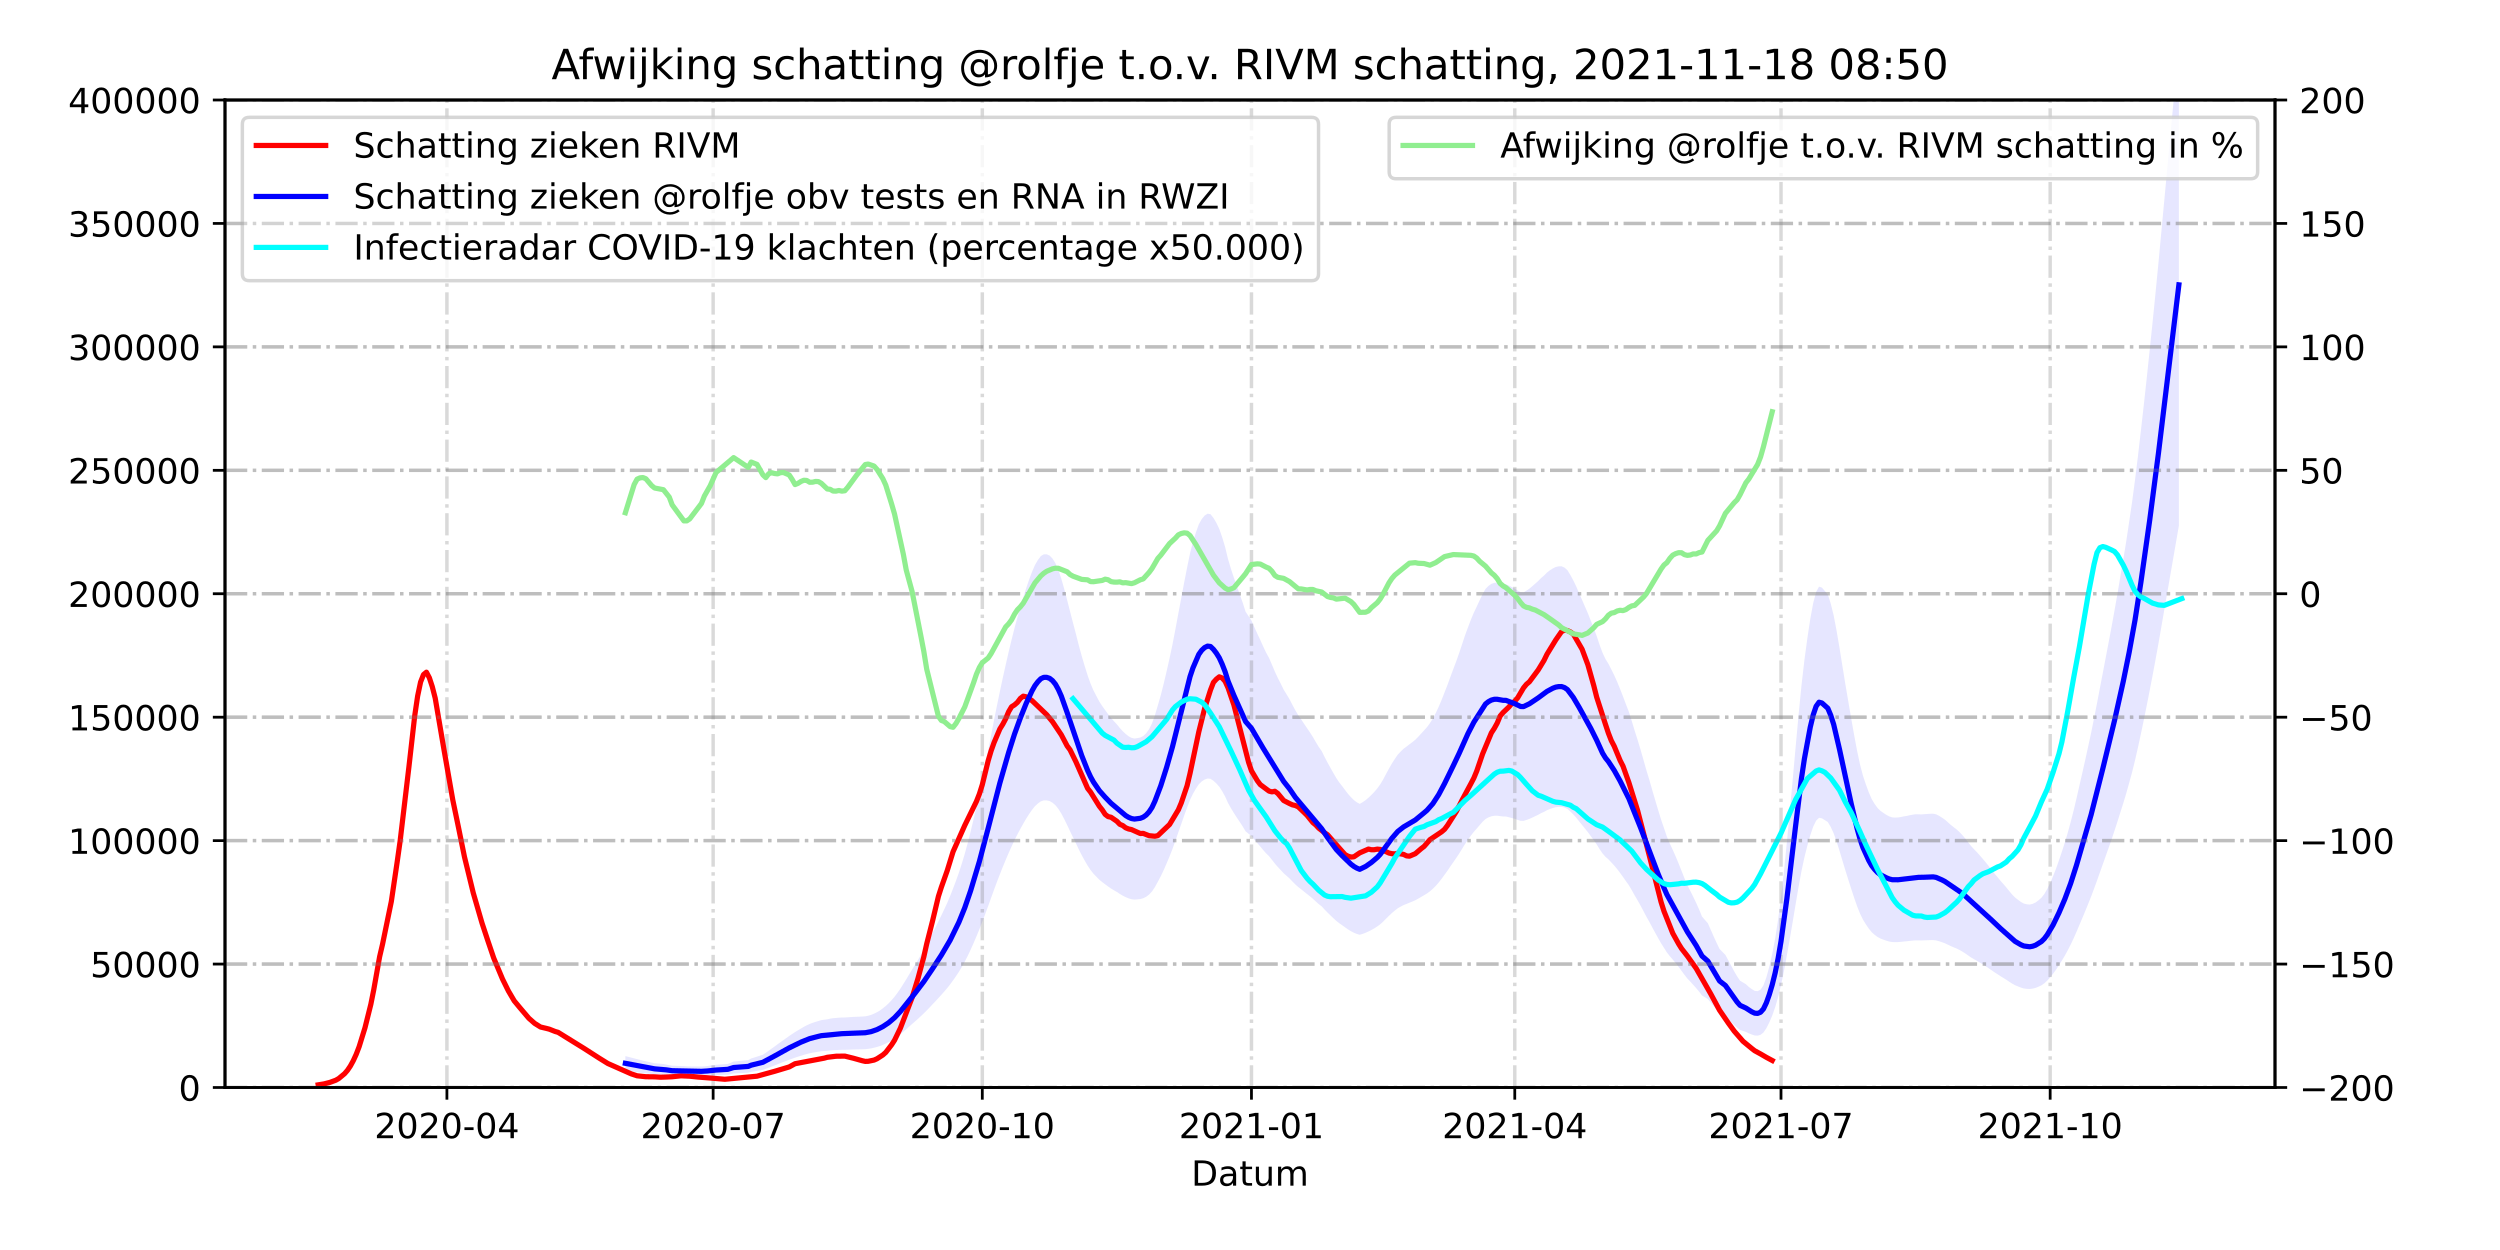 <?xml version="1.0" encoding="utf-8" standalone="no"?>
<!DOCTYPE svg PUBLIC "-//W3C//DTD SVG 1.1//EN"
  "http://www.w3.org/Graphics/SVG/1.1/DTD/svg11.dtd">
<!-- Created with matplotlib (https://matplotlib.org/) -->
<svg height="360pt" version="1.1" viewBox="0 0 720 360" width="720pt" xmlns="http://www.w3.org/2000/svg" xmlns:xlink="http://www.w3.org/1999/xlink">
 <defs>
  <style type="text/css">*{stroke-linecap:butt;stroke-linejoin:round;}</style>
 </defs>
 <g id="figure_1">
  <g id="patch_1">
   <path d="M 0 360 
L 720 360 
L 720 0 
L 0 0 
z
" style="fill:#ffffff;"/>
  </g>
  <g id="axes_1">
   <g id="patch_2">
    <path d="M 64.8 313.2 
L 655.2 313.2 
L 655.2 28.8 
L 64.8 28.8 
z
" style="fill:#ffffff;"/>
   </g>
   <g id="PolyCollection_1">
    <path clip-path="url(#p4767044719)" d="M 180.108 308.327 
L 180.108 308.327 
L 180.95 308.445 
L 181.793 308.562 
L 182.636 308.68 
L 183.478 308.798 
L 184.321 308.915 
L 185.163 309.033 
L 186.006 309.137 
L 186.849 309.234 
L 187.691 309.337 
L 188.534 309.442 
L 191.062 309.548 
L 191.904 309.646 
L 192.747 309.734 
L 193.589 309.816 
L 196.96 309.886 
L 197.802 309.921 
L 198.645 309.932 
L 202.015 309.941 
L 202.858 309.926 
L 203.7 309.871 
L 204.543 309.799 
L 206.228 309.681 
L 209.598 309.539 
L 210.441 309.366 
L 211.284 309.173 
L 215.497 308.948 
L 216.339 308.699 
L 218.024 308.413 
L 219.709 308.117 
L 220.552 307.814 
L 221.395 307.489 
L 222.237 307.164 
L 223.08 306.845 
L 223.922 306.506 
L 224.765 306.18 
L 225.608 305.854 
L 226.45 305.531 
L 227.293 305.21 
L 228.135 304.906 
L 228.978 304.602 
L 229.82 304.328 
L 230.663 304.06 
L 231.506 303.794 
L 232.348 303.554 
L 233.191 303.345 
L 234.033 303.17 
L 234.876 303.025 
L 235.719 302.886 
L 236.561 302.749 
L 238.246 302.625 
L 239.089 302.522 
L 239.931 302.451 
L 240.774 302.414 
L 241.617 302.373 
L 242.459 302.348 
L 243.302 302.343 
L 244.144 302.313 
L 244.987 302.28 
L 245.83 302.251 
L 246.672 302.232 
L 247.515 302.215 
L 248.357 302.192 
L 249.2 302.159 
L 250.043 302.072 
L 250.885 301.938 
L 251.728 301.748 
L 252.57 301.526 
L 253.413 301.261 
L 254.255 300.924 
L 255.098 300.56 
L 255.941 300.136 
L 256.783 299.657 
L 257.626 299.129 
L 258.468 298.527 
L 259.311 297.875 
L 260.154 297.155 
L 260.996 296.429 
L 261.839 295.664 
L 262.681 294.917 
L 263.524 294.182 
L 264.366 293.429 
L 265.209 292.654 
L 266.052 291.849 
L 266.894 291.011 
L 267.737 290.139 
L 268.579 289.235 
L 269.422 288.355 
L 270.265 287.443 
L 271.107 286.519 
L 271.95 285.56 
L 272.792 284.579 
L 273.635 283.507 
L 274.478 282.353 
L 275.32 281.156 
L 276.163 279.882 
L 277.005 278.477 
L 277.848 276.971 
L 278.69 275.312 
L 279.533 273.537 
L 280.376 271.64 
L 281.218 269.69 
L 282.061 267.632 
L 282.903 265.476 
L 283.746 263.227 
L 284.589 260.939 
L 285.431 258.594 
L 286.274 256.256 
L 287.116 253.993 
L 287.959 251.807 
L 288.801 249.685 
L 289.644 247.646 
L 290.487 245.669 
L 291.329 243.788 
L 292.172 241.968 
L 293.014 240.296 
L 293.857 238.714 
L 294.7 237.21 
L 295.542 235.764 
L 296.385 234.449 
L 297.227 233.23 
L 298.07 232.179 
L 298.913 231.398 
L 299.755 230.795 
L 300.598 230.518 
L 301.44 230.513 
L 302.283 230.709 
L 303.125 231.175 
L 303.968 231.903 
L 304.811 232.964 
L 305.653 234.291 
L 306.496 235.884 
L 307.338 237.613 
L 308.181 239.392 
L 309.024 241.145 
L 309.866 242.866 
L 310.709 244.668 
L 311.551 246.316 
L 312.394 247.845 
L 313.236 249.292 
L 314.079 250.564 
L 314.922 251.626 
L 315.764 252.5 
L 316.607 253.354 
L 317.449 254.051 
L 318.292 254.681 
L 319.135 255.307 
L 319.977 255.895 
L 320.82 256.401 
L 321.662 256.885 
L 322.505 257.449 
L 323.348 257.946 
L 324.19 258.374 
L 325.033 258.729 
L 325.875 258.978 
L 326.718 259.084 
L 327.56 259.016 
L 328.403 258.93 
L 329.246 258.697 
L 330.088 258.277 
L 330.931 257.638 
L 331.773 256.741 
L 332.616 255.477 
L 333.459 253.94 
L 334.301 252.37 
L 335.144 250.579 
L 335.986 248.659 
L 336.829 246.652 
L 337.671 244.506 
L 338.514 242.15 
L 339.357 239.701 
L 340.199 237.322 
L 341.042 234.886 
L 341.884 232.579 
L 342.727 230.363 
L 343.57 228.611 
L 344.412 227.143 
L 345.255 225.875 
L 346.097 225.053 
L 346.94 224.505 
L 347.783 224.216 
L 348.625 224.294 
L 349.468 224.865 
L 350.31 225.633 
L 351.153 226.581 
L 351.995 227.879 
L 352.838 229.397 
L 353.681 231.274 
L 354.523 232.785 
L 355.366 234.158 
L 356.208 235.467 
L 357.051 236.729 
L 357.894 238.01 
L 358.736 239.424 
L 360.421 240.79 
L 361.264 241.826 
L 362.106 242.824 
L 362.949 243.778 
L 363.792 244.801 
L 364.634 245.757 
L 365.477 246.576 
L 366.319 247.631 
L 367.162 248.711 
L 368.005 249.686 
L 368.847 250.564 
L 369.69 251.492 
L 370.532 252.233 
L 371.375 252.981 
L 372.217 253.866 
L 373.06 254.712 
L 373.903 255.477 
L 374.745 256.118 
L 375.588 256.811 
L 376.43 257.476 
L 377.273 258.14 
L 378.116 258.853 
L 378.958 259.633 
L 379.801 260.387 
L 380.643 261.027 
L 381.486 261.952 
L 382.329 262.812 
L 383.171 263.629 
L 384.014 264.437 
L 384.856 265.217 
L 385.699 265.889 
L 386.541 266.466 
L 387.384 267.071 
L 388.227 267.668 
L 389.069 268.175 
L 389.912 268.626 
L 390.754 268.969 
L 391.597 269.216 
L 392.44 268.957 
L 393.282 268.643 
L 394.125 268.258 
L 394.967 267.826 
L 395.81 267.356 
L 396.652 266.824 
L 397.495 266.198 
L 398.338 265.445 
L 399.18 264.582 
L 400.023 263.753 
L 400.865 262.955 
L 401.708 262.249 
L 402.551 261.585 
L 403.393 261.106 
L 404.236 260.665 
L 405.078 260.334 
L 405.921 259.977 
L 406.764 259.643 
L 407.606 259.273 
L 408.449 258.81 
L 409.291 258.318 
L 410.134 257.82 
L 410.976 257.315 
L 411.819 256.699 
L 412.662 255.974 
L 413.504 255.129 
L 414.347 254.153 
L 415.189 253.089 
L 416.032 251.928 
L 416.875 250.77 
L 417.717 249.521 
L 418.56 248.301 
L 419.402 247.1 
L 420.245 245.82 
L 421.087 244.458 
L 421.93 243.078 
L 422.773 241.857 
L 423.615 240.659 
L 424.458 239.572 
L 425.3 238.626 
L 426.143 237.639 
L 426.986 236.674 
L 427.828 235.885 
L 428.671 235.416 
L 429.513 235.096 
L 430.356 234.938 
L 431.199 234.935 
L 432.041 235.035 
L 432.884 235.142 
L 433.726 235.156 
L 434.569 235.367 
L 435.411 235.597 
L 436.254 235.819 
L 437.097 236.143 
L 437.939 236.389 
L 438.782 236.41 
L 439.624 236.147 
L 440.467 235.842 
L 441.31 235.459 
L 442.152 235.06 
L 442.995 234.656 
L 443.837 234.192 
L 444.68 233.81 
L 445.522 233.348 
L 446.365 232.999 
L 447.208 232.709 
L 448.05 232.483 
L 448.893 232.379 
L 449.735 232.372 
L 450.578 232.577 
L 451.421 232.98 
L 452.263 233.723 
L 453.106 234.558 
L 453.948 235.493 
L 454.791 236.556 
L 455.634 237.59 
L 456.476 238.632 
L 457.319 239.674 
L 458.161 240.831 
L 459.004 241.978 
L 459.846 243.192 
L 460.689 244.565 
L 461.532 245.79 
L 462.374 246.752 
L 463.217 247.481 
L 464.059 248.367 
L 464.902 249.284 
L 465.745 250.294 
L 466.587 251.402 
L 467.43 252.562 
L 468.272 253.773 
L 469.115 254.948 
L 469.957 256.383 
L 470.8 257.9 
L 471.643 259.318 
L 472.485 260.822 
L 473.328 262.412 
L 474.17 264.016 
L 475.013 265.5 
L 475.856 267.098 
L 476.698 268.639 
L 477.541 270.164 
L 478.383 271.637 
L 479.226 272.969 
L 480.069 274.31 
L 480.911 275.381 
L 481.754 276.352 
L 482.596 277.377 
L 483.439 278.461 
L 484.281 279.6 
L 485.124 280.748 
L 485.967 281.821 
L 486.809 282.709 
L 487.652 283.625 
L 488.494 284.571 
L 489.337 285.588 
L 490.18 286.695 
L 491.865 287.732 
L 492.707 288.757 
L 493.55 289.79 
L 494.392 290.776 
L 495.235 291.722 
L 496.92 292.639 
L 497.763 293.493 
L 498.605 294.339 
L 499.448 295.19 
L 500.291 295.965 
L 501.133 296.637 
L 502.818 297.181 
L 503.661 297.606 
L 504.503 297.936 
L 505.346 298.211 
L 506.189 298.264 
L 507.031 298.026 
L 507.874 297.359 
L 508.716 296.122 
L 509.559 294.459 
L 510.402 292.477 
L 511.244 290.099 
L 512.087 287.203 
L 512.929 283.738 
L 513.772 279.71 
L 514.615 275.164 
L 515.457 270.416 
L 516.3 265.468 
L 517.142 260.403 
L 517.985 255.446 
L 518.827 250.853 
L 519.67 246.922 
L 520.513 243.555 
L 521.355 240.556 
L 522.198 238.089 
L 523.04 236.357 
L 523.883 235.526 
L 524.726 235.684 
L 526.411 236.746 
L 527.253 238.159 
L 528.096 240 
L 528.938 242.373 
L 529.781 245.039 
L 530.624 247.861 
L 531.466 250.655 
L 532.309 253.336 
L 533.151 255.986 
L 533.994 258.546 
L 534.837 260.971 
L 535.679 263.094 
L 536.522 264.82 
L 537.364 266.191 
L 538.207 267.431 
L 539.05 268.47 
L 539.892 269.226 
L 540.735 269.852 
L 541.577 270.3 
L 542.42 270.617 
L 543.262 270.918 
L 544.105 271.159 
L 544.948 271.309 
L 545.79 271.343 
L 546.633 271.322 
L 547.475 271.252 
L 548.318 271.153 
L 549.161 271.082 
L 550.003 270.978 
L 550.846 270.893 
L 551.688 270.827 
L 552.531 270.835 
L 553.373 270.851 
L 554.216 270.81 
L 555.059 270.785 
L 555.901 270.751 
L 556.744 270.74 
L 557.586 270.835 
L 558.429 271.061 
L 559.272 271.349 
L 560.114 271.656 
L 560.957 272.052 
L 561.799 272.464 
L 562.642 272.822 
L 563.485 273.169 
L 564.327 273.587 
L 565.17 274.065 
L 566.012 274.597 
L 566.855 275.192 
L 567.697 275.764 
L 568.54 276.263 
L 569.383 276.725 
L 570.225 277.235 
L 571.068 277.758 
L 571.91 278.295 
L 572.753 278.864 
L 573.596 279.449 
L 574.438 280.032 
L 575.281 280.566 
L 576.123 281.128 
L 576.966 281.646 
L 577.808 282.167 
L 578.651 282.734 
L 579.494 283.273 
L 580.336 283.735 
L 581.179 284.089 
L 582.021 284.424 
L 582.864 284.672 
L 583.707 284.788 
L 584.549 284.827 
L 585.392 284.722 
L 586.234 284.513 
L 587.077 284.176 
L 587.92 283.781 
L 588.762 283.199 
L 589.605 282.414 
L 590.447 281.492 
L 591.29 280.428 
L 592.132 279.272 
L 592.975 277.984 
L 593.818 276.642 
L 594.66 275.238 
L 595.503 273.706 
L 596.345 272.06 
L 597.188 270.281 
L 598.031 268.38 
L 598.873 266.368 
L 599.716 264.398 
L 600.558 262.376 
L 601.401 260.3 
L 602.243 258.202 
L 603.086 255.941 
L 603.929 253.638 
L 604.771 251.259 
L 605.614 248.899 
L 606.456 246.516 
L 607.299 244.131 
L 608.142 241.733 
L 608.984 239.207 
L 609.827 236.634 
L 610.669 233.937 
L 611.512 231.297 
L 612.355 228.5 
L 613.197 225.477 
L 614.04 222.42 
L 614.882 218.986 
L 615.725 215.31 
L 616.567 211.395 
L 617.41 207.387 
L 618.253 203.227 
L 619.095 198.921 
L 619.938 194.565 
L 620.78 190.05 
L 621.623 185.393 
L 622.466 180.524 
L 623.308 175.667 
L 624.151 170.81 
L 624.993 165.953 
L 625.836 161.095 
L 626.678 156.238 
L 627.521 151.381 
L 627.521 151.381 
L 627.521 12.679 
L 626.678 21.699 
L 625.836 30.72 
L 624.993 39.74 
L 624.151 48.761 
L 623.308 57.781 
L 622.466 66.802 
L 621.623 75.844 
L 620.78 84.493 
L 619.938 92.877 
L 619.095 100.968 
L 618.253 108.965 
L 617.41 116.69 
L 616.567 124.134 
L 615.725 131.403 
L 614.882 138.231 
L 614.04 144.608 
L 613.197 150.285 
L 612.355 155.9 
L 611.512 161.095 
L 610.669 165.997 
L 609.827 171.005 
L 608.984 175.784 
L 608.142 180.475 
L 607.299 184.93 
L 606.456 189.358 
L 605.614 193.783 
L 604.771 198.167 
L 603.929 202.585 
L 603.086 206.861 
L 602.243 211.06 
L 601.401 214.956 
L 600.558 218.813 
L 599.716 222.568 
L 598.873 226.226 
L 598.031 229.963 
L 597.188 233.494 
L 596.345 236.796 
L 595.503 239.854 
L 594.66 242.699 
L 593.818 245.306 
L 592.975 247.799 
L 592.132 250.191 
L 591.29 252.338 
L 590.447 254.314 
L 589.605 256.025 
L 588.762 257.484 
L 587.92 258.564 
L 587.077 259.298 
L 586.234 259.925 
L 585.392 260.312 
L 584.549 260.507 
L 583.707 260.435 
L 582.864 260.22 
L 582.021 259.758 
L 581.179 259.137 
L 580.336 258.479 
L 579.494 257.621 
L 578.651 256.62 
L 577.808 255.568 
L 576.966 254.6 
L 576.123 253.639 
L 575.281 252.593 
L 574.438 251.603 
L 573.596 250.52 
L 572.753 249.434 
L 571.91 248.376 
L 571.068 247.38 
L 570.225 246.407 
L 569.383 245.46 
L 568.54 244.603 
L 567.697 243.676 
L 566.855 242.613 
L 566.012 241.508 
L 565.17 240.52 
L 564.327 239.633 
L 563.485 238.857 
L 562.642 238.213 
L 561.799 237.547 
L 560.957 236.782 
L 560.114 236.047 
L 559.272 235.476 
L 558.429 234.943 
L 557.586 234.523 
L 556.744 234.345 
L 555.901 234.366 
L 555.059 234.428 
L 554.216 234.476 
L 553.373 234.552 
L 552.531 234.522 
L 551.688 234.508 
L 550.846 234.63 
L 550.003 234.788 
L 549.161 234.981 
L 548.318 235.113 
L 547.475 235.297 
L 546.633 235.427 
L 545.79 235.466 
L 544.948 235.402 
L 544.105 235.123 
L 543.262 234.677 
L 542.42 234.117 
L 541.577 233.528 
L 540.735 232.697 
L 539.892 231.535 
L 539.05 230.13 
L 538.207 228.201 
L 537.364 225.897 
L 536.522 223.351 
L 535.679 220.146 
L 534.837 216.203 
L 533.994 211.699 
L 533.151 206.945 
L 532.309 202.024 
L 531.466 197.044 
L 530.624 191.857 
L 529.781 186.616 
L 528.938 181.664 
L 528.096 177.257 
L 527.253 173.837 
L 526.411 171.213 
L 524.726 169.243 
L 523.883 168.948 
L 523.04 170.491 
L 522.198 173.709 
L 521.355 178.29 
L 520.513 183.859 
L 519.67 190.112 
L 518.827 197.413 
L 517.985 205.943 
L 517.142 215.149 
L 516.3 224.555 
L 515.457 233.745 
L 514.615 242.561 
L 513.772 251.005 
L 512.929 258.484 
L 512.087 264.919 
L 511.244 270.298 
L 510.402 274.715 
L 509.559 278.395 
L 508.716 281.484 
L 507.874 283.781 
L 507.031 285.019 
L 506.189 285.462 
L 505.346 285.364 
L 504.503 284.852 
L 503.661 284.239 
L 502.818 283.451 
L 501.133 282.44 
L 500.291 281.193 
L 499.448 279.753 
L 498.605 278.173 
L 497.763 276.602 
L 496.92 275.015 
L 495.235 273.312 
L 494.392 271.556 
L 493.55 269.724 
L 492.707 267.805 
L 491.865 265.903 
L 490.18 263.976 
L 489.337 261.92 
L 488.494 260.032 
L 487.652 258.274 
L 486.809 256.574 
L 485.967 254.925 
L 485.124 252.933 
L 484.281 250.8 
L 483.439 248.685 
L 482.596 246.671 
L 481.754 244.769 
L 480.911 242.964 
L 480.069 240.977 
L 479.226 238.486 
L 478.383 236.011 
L 477.541 233.276 
L 476.698 230.444 
L 475.856 227.582 
L 475.013 224.613 
L 474.17 221.858 
L 473.328 218.879 
L 472.485 215.926 
L 471.643 213.134 
L 470.8 210.5 
L 469.957 207.683 
L 469.115 205.017 
L 468.272 202.836 
L 467.43 200.587 
L 466.587 198.432 
L 465.745 196.375 
L 464.902 194.499 
L 464.059 192.796 
L 463.217 191.15 
L 462.374 189.797 
L 461.532 188.01 
L 460.689 185.735 
L 459.846 183.185 
L 459.004 180.931 
L 458.161 178.801 
L 457.319 176.651 
L 456.476 174.717 
L 455.634 172.782 
L 454.791 170.862 
L 453.948 168.887 
L 453.106 167.15 
L 452.263 165.599 
L 451.421 164.219 
L 450.578 163.471 
L 449.735 163.091 
L 448.893 163.104 
L 448.05 163.296 
L 447.208 163.717 
L 446.365 164.255 
L 445.522 164.904 
L 444.68 165.761 
L 443.837 166.471 
L 442.995 167.332 
L 442.152 168.083 
L 441.31 168.823 
L 440.467 169.535 
L 439.624 170.101 
L 438.782 170.59 
L 437.939 170.551 
L 437.097 170.094 
L 436.254 169.492 
L 435.411 169.081 
L 434.569 168.653 
L 433.726 168.262 
L 432.884 168.236 
L 432.041 168.037 
L 431.199 167.85 
L 430.356 167.857 
L 429.513 168.151 
L 428.671 168.743 
L 427.828 169.616 
L 426.986 171.08 
L 426.143 172.872 
L 425.3 174.706 
L 424.458 176.463 
L 423.615 178.482 
L 422.773 180.705 
L 421.93 182.974 
L 421.087 185.536 
L 420.245 188.067 
L 419.402 190.442 
L 418.56 192.673 
L 417.717 194.939 
L 416.875 197.259 
L 416.032 199.409 
L 415.189 201.565 
L 414.347 203.541 
L 413.504 205.355 
L 412.662 206.923 
L 411.819 208.269 
L 410.976 209.413 
L 410.134 210.352 
L 409.291 211.275 
L 408.449 212.191 
L 407.606 213.05 
L 406.764 213.738 
L 405.921 214.358 
L 405.078 215.02 
L 404.236 215.636 
L 403.393 216.454 
L 402.551 217.344 
L 401.708 218.577 
L 400.865 219.887 
L 400.023 221.369 
L 399.18 222.909 
L 398.338 224.513 
L 397.495 225.911 
L 396.652 227.074 
L 395.81 228.062 
L 394.967 228.935 
L 394.125 229.735 
L 393.282 230.451 
L 392.44 231.034 
L 391.597 231.515 
L 390.754 231.056 
L 389.912 230.42 
L 389.069 229.582 
L 388.227 228.64 
L 387.384 227.532 
L 386.541 226.409 
L 385.699 225.336 
L 384.856 224.089 
L 384.014 222.641 
L 383.171 221.139 
L 382.329 219.621 
L 381.486 218.024 
L 380.643 216.307 
L 379.801 215.119 
L 378.958 213.718 
L 378.116 212.27 
L 377.273 210.945 
L 376.43 209.713 
L 375.588 208.477 
L 374.745 207.19 
L 373.903 205.999 
L 373.06 204.579 
L 372.217 203.008 
L 371.375 201.365 
L 370.532 199.975 
L 369.69 198.6 
L 368.847 196.876 
L 368.005 195.245 
L 367.162 193.435 
L 366.319 191.428 
L 365.477 189.469 
L 364.634 187.949 
L 363.792 186.174 
L 362.949 184.274 
L 362.106 182.502 
L 361.264 180.649 
L 360.421 178.723 
L 358.736 176.187 
L 357.894 173.561 
L 357.051 171.182 
L 356.208 168.839 
L 355.366 166.407 
L 354.523 163.859 
L 353.681 161.052 
L 352.838 157.566 
L 351.995 154.747 
L 351.153 152.336 
L 350.31 150.576 
L 349.468 149.15 
L 348.625 148.09 
L 347.783 147.944 
L 346.94 148.48 
L 346.097 149.498 
L 345.255 151.025 
L 344.412 153.379 
L 343.57 156.105 
L 342.727 159.36 
L 341.884 163.475 
L 341.042 167.76 
L 340.199 172.283 
L 339.357 176.701 
L 338.514 181.25 
L 337.671 185.626 
L 336.829 189.61 
L 335.986 193.338 
L 335.144 196.903 
L 334.301 200.231 
L 333.459 203.146 
L 332.616 206 
L 331.773 208.347 
L 330.931 210.013 
L 330.088 211.2 
L 329.246 211.981 
L 328.403 212.414 
L 327.56 212.573 
L 326.718 212.698 
L 325.875 212.502 
L 325.033 212.04 
L 324.19 211.38 
L 323.348 210.586 
L 322.505 209.662 
L 321.662 208.615 
L 320.82 207.716 
L 319.977 206.777 
L 319.135 205.684 
L 318.292 204.522 
L 317.449 203.352 
L 316.607 202.057 
L 315.764 200.472 
L 314.922 198.849 
L 314.079 196.875 
L 313.236 194.513 
L 312.394 191.826 
L 311.551 188.987 
L 310.709 185.926 
L 309.866 182.579 
L 309.024 179.383 
L 308.181 176.127 
L 307.338 172.825 
L 306.496 169.613 
L 305.653 166.654 
L 304.811 164.19 
L 303.968 162.22 
L 303.125 160.868 
L 302.283 160.003 
L 301.44 159.638 
L 300.598 159.648 
L 299.755 160.162 
L 298.913 161.281 
L 298.07 162.732 
L 297.227 164.684 
L 296.385 166.949 
L 295.542 169.39 
L 294.7 172.077 
L 293.857 174.868 
L 293.014 177.807 
L 292.172 180.912 
L 291.329 184.292 
L 290.487 187.785 
L 289.644 191.456 
L 288.801 195.244 
L 287.959 199.184 
L 287.116 203.244 
L 286.274 207.446 
L 285.431 211.789 
L 284.589 216.144 
L 283.746 220.392 
L 282.903 224.569 
L 282.061 228.574 
L 281.218 232.396 
L 280.376 236.017 
L 279.533 239.54 
L 278.69 242.836 
L 277.848 245.918 
L 277.005 248.714 
L 276.163 251.323 
L 275.32 253.689 
L 274.478 255.913 
L 273.635 258.056 
L 272.792 260.047 
L 271.95 261.868 
L 271.107 263.65 
L 270.265 265.366 
L 269.422 267.059 
L 268.579 268.694 
L 267.737 270.372 
L 266.894 271.993 
L 266.052 273.548 
L 265.209 275.044 
L 264.366 276.483 
L 263.524 277.88 
L 262.681 279.245 
L 261.839 280.633 
L 260.996 282.055 
L 260.154 283.402 
L 259.311 284.74 
L 258.468 285.95 
L 257.626 287.069 
L 256.783 288.048 
L 255.941 288.938 
L 255.098 289.725 
L 254.255 290.402 
L 253.413 291.028 
L 252.57 291.52 
L 251.728 291.932 
L 250.885 292.285 
L 250.043 292.534 
L 249.2 292.696 
L 248.357 292.756 
L 247.515 292.8 
L 246.672 292.831 
L 245.83 292.865 
L 244.987 292.919 
L 244.144 292.982 
L 243.302 293.037 
L 242.459 293.046 
L 241.617 293.093 
L 240.774 293.17 
L 239.931 293.238 
L 239.089 293.37 
L 238.246 293.561 
L 236.561 293.792 
L 235.719 294.046 
L 234.876 294.303 
L 234.033 294.573 
L 233.191 294.898 
L 232.348 295.286 
L 231.506 295.731 
L 230.663 296.226 
L 229.82 296.724 
L 228.978 297.233 
L 228.135 297.796 
L 227.293 298.362 
L 226.45 298.957 
L 225.608 299.558 
L 224.765 300.163 
L 223.922 300.767 
L 223.08 301.398 
L 222.237 301.99 
L 221.395 302.594 
L 220.552 303.198 
L 219.709 303.76 
L 218.024 304.309 
L 216.339 304.841 
L 215.497 305.303 
L 211.284 305.722 
L 210.441 306.079 
L 209.598 306.401 
L 206.228 306.665 
L 204.543 306.883 
L 203.7 307.017 
L 202.858 307.12 
L 202.015 307.148 
L 198.645 307.132 
L 197.802 307.11 
L 196.96 307.045 
L 193.589 306.916 
L 192.747 306.764 
L 191.904 306.599 
L 191.062 306.418 
L 188.534 306.221 
L 187.691 306.026 
L 186.849 305.835 
L 186.006 305.654 
L 185.163 305.461 
L 184.321 305.242 
L 183.478 305.024 
L 182.636 304.806 
L 181.793 304.587 
L 180.95 304.369 
L 180.108 304.15 
z
" style="fill:#0000ff;fill-opacity:0.1;"/>
   </g>
   <g id="matplotlib.axis_1">
    <g id="xtick_1">
     <g id="line2d_1">
      <path clip-path="url(#p4767044719)" d="M 128.71 313.2 
L 128.71 28.8 
" style="fill:none;stroke:#808080;stroke-dasharray:6.4,1.6,1,1.6;stroke-dashoffset:0;stroke-opacity:0.3;"/>
     </g>
     <g id="line2d_2">
      <defs>
       <path d="M 0 0 
L 0 3.5 
" id="mf32b984be5" style="stroke:#000000;stroke-width:0.8;"/>
      </defs>
      <g>
       <use style="stroke:#000000;stroke-width:0.8;" x="128.71" xlink:href="#mf32b984be5" y="313.2"/>
      </g>
     </g>
     <g id="text_1">
      <!-- 2020-04 -->
      <g transform="translate(107.819 327.798)scale(0.1 -0.1)">
       <defs>
        <path d="M 19.188 8.297 
L 53.609 8.297 
L 53.609 0 
L 7.328 0 
L 7.328 8.297 
Q 12.938 14.109 22.625 23.891 
Q 32.328 33.688 34.812 36.531 
Q 39.547 41.844 41.422 45.531 
Q 43.312 49.219 43.312 52.781 
Q 43.312 58.594 39.234 62.25 
Q 35.156 65.922 28.609 65.922 
Q 23.969 65.922 18.812 64.312 
Q 13.672 62.703 7.812 59.422 
L 7.812 69.391 
Q 13.766 71.781 18.938 73 
Q 24.125 74.219 28.422 74.219 
Q 39.75 74.219 46.484 68.547 
Q 53.219 62.891 53.219 53.422 
Q 53.219 48.922 51.531 44.891 
Q 49.859 40.875 45.406 35.406 
Q 44.188 33.984 37.641 27.219 
Q 31.109 20.453 19.188 8.297 
z
" id="DejaVuSans-50"/>
        <path d="M 31.781 66.406 
Q 24.172 66.406 20.328 58.906 
Q 16.5 51.422 16.5 36.375 
Q 16.5 21.391 20.328 13.891 
Q 24.172 6.391 31.781 6.391 
Q 39.453 6.391 43.281 13.891 
Q 47.125 21.391 47.125 36.375 
Q 47.125 51.422 43.281 58.906 
Q 39.453 66.406 31.781 66.406 
z
M 31.781 74.219 
Q 44.047 74.219 50.516 64.516 
Q 56.984 54.828 56.984 36.375 
Q 56.984 17.969 50.516 8.266 
Q 44.047 -1.422 31.781 -1.422 
Q 19.531 -1.422 13.062 8.266 
Q 6.594 17.969 6.594 36.375 
Q 6.594 54.828 13.062 64.516 
Q 19.531 74.219 31.781 74.219 
z
" id="DejaVuSans-48"/>
        <path d="M 4.891 31.391 
L 31.203 31.391 
L 31.203 23.391 
L 4.891 23.391 
z
" id="DejaVuSans-45"/>
        <path d="M 37.797 64.312 
L 12.891 25.391 
L 37.797 25.391 
z
M 35.203 72.906 
L 47.609 72.906 
L 47.609 25.391 
L 58.016 25.391 
L 58.016 17.188 
L 47.609 17.188 
L 47.609 0 
L 37.797 0 
L 37.797 17.188 
L 4.891 17.188 
L 4.891 26.703 
z
" id="DejaVuSans-52"/>
       </defs>
       <use xlink:href="#DejaVuSans-50"/>
       <use x="63.623" xlink:href="#DejaVuSans-48"/>
       <use x="127.246" xlink:href="#DejaVuSans-50"/>
       <use x="190.869" xlink:href="#DejaVuSans-48"/>
       <use x="254.492" xlink:href="#DejaVuSans-45"/>
       <use x="290.576" xlink:href="#DejaVuSans-48"/>
       <use x="354.199" xlink:href="#DejaVuSans-52"/>
      </g>
     </g>
    </g>
    <g id="xtick_2">
     <g id="line2d_3">
      <path clip-path="url(#p4767044719)" d="M 205.385 313.2 
L 205.385 28.8 
" style="fill:none;stroke:#808080;stroke-dasharray:6.4,1.6,1,1.6;stroke-dashoffset:0;stroke-opacity:0.3;"/>
     </g>
     <g id="line2d_4">
      <g>
       <use style="stroke:#000000;stroke-width:0.8;" x="205.385" xlink:href="#mf32b984be5" y="313.2"/>
      </g>
     </g>
     <g id="text_2">
      <!-- 2020-07 -->
      <g transform="translate(184.494 327.798)scale(0.1 -0.1)">
       <defs>
        <path d="M 8.203 72.906 
L 55.078 72.906 
L 55.078 68.703 
L 28.609 0 
L 18.312 0 
L 43.219 64.594 
L 8.203 64.594 
z
" id="DejaVuSans-55"/>
       </defs>
       <use xlink:href="#DejaVuSans-50"/>
       <use x="63.623" xlink:href="#DejaVuSans-48"/>
       <use x="127.246" xlink:href="#DejaVuSans-50"/>
       <use x="190.869" xlink:href="#DejaVuSans-48"/>
       <use x="254.492" xlink:href="#DejaVuSans-45"/>
       <use x="290.576" xlink:href="#DejaVuSans-48"/>
       <use x="354.199" xlink:href="#DejaVuSans-55"/>
      </g>
     </g>
    </g>
    <g id="xtick_3">
     <g id="line2d_5">
      <path clip-path="url(#p4767044719)" d="M 282.903 313.2 
L 282.903 28.8 
" style="fill:none;stroke:#808080;stroke-dasharray:6.4,1.6,1,1.6;stroke-dashoffset:0;stroke-opacity:0.3;"/>
     </g>
     <g id="line2d_6">
      <g>
       <use style="stroke:#000000;stroke-width:0.8;" x="282.903" xlink:href="#mf32b984be5" y="313.2"/>
      </g>
     </g>
     <g id="text_3">
      <!-- 2020-10 -->
      <g transform="translate(262.012 327.798)scale(0.1 -0.1)">
       <defs>
        <path d="M 12.406 8.297 
L 28.516 8.297 
L 28.516 63.922 
L 10.984 60.406 
L 10.984 69.391 
L 28.422 72.906 
L 38.281 72.906 
L 38.281 8.297 
L 54.391 8.297 
L 54.391 0 
L 12.406 0 
z
" id="DejaVuSans-49"/>
       </defs>
       <use xlink:href="#DejaVuSans-50"/>
       <use x="63.623" xlink:href="#DejaVuSans-48"/>
       <use x="127.246" xlink:href="#DejaVuSans-50"/>
       <use x="190.869" xlink:href="#DejaVuSans-48"/>
       <use x="254.492" xlink:href="#DejaVuSans-45"/>
       <use x="290.576" xlink:href="#DejaVuSans-49"/>
       <use x="354.199" xlink:href="#DejaVuSans-48"/>
      </g>
     </g>
    </g>
    <g id="xtick_4">
     <g id="line2d_7">
      <path clip-path="url(#p4767044719)" d="M 360.421 313.2 
L 360.421 28.8 
" style="fill:none;stroke:#808080;stroke-dasharray:6.4,1.6,1,1.6;stroke-dashoffset:0;stroke-opacity:0.3;"/>
     </g>
     <g id="line2d_8">
      <g>
       <use style="stroke:#000000;stroke-width:0.8;" x="360.421" xlink:href="#mf32b984be5" y="313.2"/>
      </g>
     </g>
     <g id="text_4">
      <!-- 2021-01 -->
      <g transform="translate(339.53 327.798)scale(0.1 -0.1)">
       <use xlink:href="#DejaVuSans-50"/>
       <use x="63.623" xlink:href="#DejaVuSans-48"/>
       <use x="127.246" xlink:href="#DejaVuSans-50"/>
       <use x="190.869" xlink:href="#DejaVuSans-49"/>
       <use x="254.492" xlink:href="#DejaVuSans-45"/>
       <use x="290.576" xlink:href="#DejaVuSans-48"/>
       <use x="354.199" xlink:href="#DejaVuSans-49"/>
      </g>
     </g>
    </g>
    <g id="xtick_5">
     <g id="line2d_9">
      <path clip-path="url(#p4767044719)" d="M 436.254 313.2 
L 436.254 28.8 
" style="fill:none;stroke:#808080;stroke-dasharray:6.4,1.6,1,1.6;stroke-dashoffset:0;stroke-opacity:0.3;"/>
     </g>
     <g id="line2d_10">
      <g>
       <use style="stroke:#000000;stroke-width:0.8;" x="436.254" xlink:href="#mf32b984be5" y="313.2"/>
      </g>
     </g>
     <g id="text_5">
      <!-- 2021-04 -->
      <g transform="translate(415.363 327.798)scale(0.1 -0.1)">
       <use xlink:href="#DejaVuSans-50"/>
       <use x="63.623" xlink:href="#DejaVuSans-48"/>
       <use x="127.246" xlink:href="#DejaVuSans-50"/>
       <use x="190.869" xlink:href="#DejaVuSans-49"/>
       <use x="254.492" xlink:href="#DejaVuSans-45"/>
       <use x="290.576" xlink:href="#DejaVuSans-48"/>
       <use x="354.199" xlink:href="#DejaVuSans-52"/>
      </g>
     </g>
    </g>
    <g id="xtick_6">
     <g id="line2d_11">
      <path clip-path="url(#p4767044719)" d="M 512.929 313.2 
L 512.929 28.8 
" style="fill:none;stroke:#808080;stroke-dasharray:6.4,1.6,1,1.6;stroke-dashoffset:0;stroke-opacity:0.3;"/>
     </g>
     <g id="line2d_12">
      <g>
       <use style="stroke:#000000;stroke-width:0.8;" x="512.929" xlink:href="#mf32b984be5" y="313.2"/>
      </g>
     </g>
     <g id="text_6">
      <!-- 2021-07 -->
      <g transform="translate(492.038 327.798)scale(0.1 -0.1)">
       <use xlink:href="#DejaVuSans-50"/>
       <use x="63.623" xlink:href="#DejaVuSans-48"/>
       <use x="127.246" xlink:href="#DejaVuSans-50"/>
       <use x="190.869" xlink:href="#DejaVuSans-49"/>
       <use x="254.492" xlink:href="#DejaVuSans-45"/>
       <use x="290.576" xlink:href="#DejaVuSans-48"/>
       <use x="354.199" xlink:href="#DejaVuSans-55"/>
      </g>
     </g>
    </g>
    <g id="xtick_7">
     <g id="line2d_13">
      <path clip-path="url(#p4767044719)" d="M 590.447 313.2 
L 590.447 28.8 
" style="fill:none;stroke:#808080;stroke-dasharray:6.4,1.6,1,1.6;stroke-dashoffset:0;stroke-opacity:0.3;"/>
     </g>
     <g id="line2d_14">
      <g>
       <use style="stroke:#000000;stroke-width:0.8;" x="590.447" xlink:href="#mf32b984be5" y="313.2"/>
      </g>
     </g>
     <g id="text_7">
      <!-- 2021-10 -->
      <g transform="translate(569.556 327.798)scale(0.1 -0.1)">
       <use xlink:href="#DejaVuSans-50"/>
       <use x="63.623" xlink:href="#DejaVuSans-48"/>
       <use x="127.246" xlink:href="#DejaVuSans-50"/>
       <use x="190.869" xlink:href="#DejaVuSans-49"/>
       <use x="254.492" xlink:href="#DejaVuSans-45"/>
       <use x="290.576" xlink:href="#DejaVuSans-49"/>
       <use x="354.199" xlink:href="#DejaVuSans-48"/>
      </g>
     </g>
    </g>
    <g id="text_8">
     <!-- Datum -->
     <g transform="translate(343.087 341.477)scale(0.1 -0.1)">
      <defs>
       <path d="M 19.672 64.797 
L 19.672 8.109 
L 31.594 8.109 
Q 46.688 8.109 53.688 14.938 
Q 60.688 21.781 60.688 36.531 
Q 60.688 51.172 53.688 57.984 
Q 46.688 64.797 31.594 64.797 
z
M 9.812 72.906 
L 30.078 72.906 
Q 51.266 72.906 61.172 64.094 
Q 71.094 55.281 71.094 36.531 
Q 71.094 17.672 61.125 8.828 
Q 51.172 0 30.078 0 
L 9.812 0 
z
" id="DejaVuSans-68"/>
       <path d="M 34.281 27.484 
Q 23.391 27.484 19.188 25 
Q 14.984 22.516 14.984 16.5 
Q 14.984 11.719 18.141 8.906 
Q 21.297 6.109 26.703 6.109 
Q 34.188 6.109 38.703 11.406 
Q 43.219 16.703 43.219 25.484 
L 43.219 27.484 
z
M 52.203 31.203 
L 52.203 0 
L 43.219 0 
L 43.219 8.297 
Q 40.141 3.328 35.547 0.953 
Q 30.953 -1.422 24.312 -1.422 
Q 15.922 -1.422 10.953 3.297 
Q 6 8.016 6 15.922 
Q 6 25.141 12.172 29.828 
Q 18.359 34.516 30.609 34.516 
L 43.219 34.516 
L 43.219 35.406 
Q 43.219 41.609 39.141 45 
Q 35.062 48.391 27.688 48.391 
Q 23 48.391 18.547 47.266 
Q 14.109 46.141 10.016 43.891 
L 10.016 52.203 
Q 14.938 54.109 19.578 55.047 
Q 24.219 56 28.609 56 
Q 40.484 56 46.344 49.844 
Q 52.203 43.703 52.203 31.203 
z
" id="DejaVuSans-97"/>
       <path d="M 18.312 70.219 
L 18.312 54.688 
L 36.812 54.688 
L 36.812 47.703 
L 18.312 47.703 
L 18.312 18.016 
Q 18.312 11.328 20.141 9.422 
Q 21.969 7.516 27.594 7.516 
L 36.812 7.516 
L 36.812 0 
L 27.594 0 
Q 17.188 0 13.234 3.875 
Q 9.281 7.766 9.281 18.016 
L 9.281 47.703 
L 2.688 47.703 
L 2.688 54.688 
L 9.281 54.688 
L 9.281 70.219 
z
" id="DejaVuSans-116"/>
       <path d="M 8.5 21.578 
L 8.5 54.688 
L 17.484 54.688 
L 17.484 21.922 
Q 17.484 14.156 20.5 10.266 
Q 23.531 6.391 29.594 6.391 
Q 36.859 6.391 41.078 11.031 
Q 45.312 15.672 45.312 23.688 
L 45.312 54.688 
L 54.297 54.688 
L 54.297 0 
L 45.312 0 
L 45.312 8.406 
Q 42.047 3.422 37.719 1 
Q 33.406 -1.422 27.688 -1.422 
Q 18.266 -1.422 13.375 4.438 
Q 8.5 10.297 8.5 21.578 
z
M 31.109 56 
z
" id="DejaVuSans-117"/>
       <path d="M 52 44.188 
Q 55.375 50.25 60.062 53.125 
Q 64.75 56 71.094 56 
Q 79.641 56 84.281 50.016 
Q 88.922 44.047 88.922 33.016 
L 88.922 0 
L 79.891 0 
L 79.891 32.719 
Q 79.891 40.578 77.094 44.375 
Q 74.312 48.188 68.609 48.188 
Q 61.625 48.188 57.562 43.547 
Q 53.516 38.922 53.516 30.906 
L 53.516 0 
L 44.484 0 
L 44.484 32.719 
Q 44.484 40.625 41.703 44.406 
Q 38.922 48.188 33.109 48.188 
Q 26.219 48.188 22.156 43.531 
Q 18.109 38.875 18.109 30.906 
L 18.109 0 
L 9.078 0 
L 9.078 54.688 
L 18.109 54.688 
L 18.109 46.188 
Q 21.188 51.219 25.484 53.609 
Q 29.781 56 35.688 56 
Q 41.656 56 45.828 52.969 
Q 50 49.953 52 44.188 
z
" id="DejaVuSans-109"/>
      </defs>
      <use xlink:href="#DejaVuSans-68"/>
      <use x="77.002" xlink:href="#DejaVuSans-97"/>
      <use x="138.281" xlink:href="#DejaVuSans-116"/>
      <use x="177.49" xlink:href="#DejaVuSans-117"/>
      <use x="240.869" xlink:href="#DejaVuSans-109"/>
     </g>
    </g>
   </g>
   <g id="matplotlib.axis_2">
    <g id="ytick_1">
     <g id="line2d_15">
      <path clip-path="url(#p4767044719)" d="M 64.8 313.2 
L 655.2 313.2 
" style="fill:none;stroke:#808080;stroke-dasharray:6.4,1.6,1,1.6;stroke-dashoffset:0;stroke-opacity:0.3;"/>
     </g>
     <g id="line2d_16">
      <defs>
       <path d="M 0 0 
L -3.5 0 
" id="m1c54f3b1ad" style="stroke:#000000;stroke-width:0.8;"/>
      </defs>
      <g>
       <use style="stroke:#000000;stroke-width:0.8;" x="64.8" xlink:href="#m1c54f3b1ad" y="313.2"/>
      </g>
     </g>
     <g id="text_9">
      <!-- 0 -->
      <g transform="translate(51.438 316.999)scale(0.1 -0.1)">
       <use xlink:href="#DejaVuSans-48"/>
      </g>
     </g>
    </g>
    <g id="ytick_2">
     <g id="line2d_17">
      <path clip-path="url(#p4767044719)" d="M 64.8 277.65 
L 655.2 277.65 
" style="fill:none;stroke:#808080;stroke-dasharray:6.4,1.6,1,1.6;stroke-dashoffset:0;stroke-opacity:0.3;"/>
     </g>
     <g id="line2d_18">
      <g>
       <use style="stroke:#000000;stroke-width:0.8;" x="64.8" xlink:href="#m1c54f3b1ad" y="277.65"/>
      </g>
     </g>
     <g id="text_10">
      <!-- 50000 -->
      <g transform="translate(25.988 281.449)scale(0.1 -0.1)">
       <defs>
        <path d="M 10.797 72.906 
L 49.516 72.906 
L 49.516 64.594 
L 19.828 64.594 
L 19.828 46.734 
Q 21.969 47.469 24.109 47.828 
Q 26.266 48.188 28.422 48.188 
Q 40.625 48.188 47.75 41.5 
Q 54.891 34.812 54.891 23.391 
Q 54.891 11.625 47.562 5.094 
Q 40.234 -1.422 26.906 -1.422 
Q 22.312 -1.422 17.547 -0.641 
Q 12.797 0.141 7.719 1.703 
L 7.719 11.625 
Q 12.109 9.234 16.797 8.062 
Q 21.484 6.891 26.703 6.891 
Q 35.156 6.891 40.078 11.328 
Q 45.016 15.766 45.016 23.391 
Q 45.016 31 40.078 35.438 
Q 35.156 39.891 26.703 39.891 
Q 22.75 39.891 18.812 39.016 
Q 14.891 38.141 10.797 36.281 
z
" id="DejaVuSans-53"/>
       </defs>
       <use xlink:href="#DejaVuSans-53"/>
       <use x="63.623" xlink:href="#DejaVuSans-48"/>
       <use x="127.246" xlink:href="#DejaVuSans-48"/>
       <use x="190.869" xlink:href="#DejaVuSans-48"/>
       <use x="254.492" xlink:href="#DejaVuSans-48"/>
      </g>
     </g>
    </g>
    <g id="ytick_3">
     <g id="line2d_19">
      <path clip-path="url(#p4767044719)" d="M 64.8 242.1 
L 655.2 242.1 
" style="fill:none;stroke:#808080;stroke-dasharray:6.4,1.6,1,1.6;stroke-dashoffset:0;stroke-opacity:0.3;"/>
     </g>
     <g id="line2d_20">
      <g>
       <use style="stroke:#000000;stroke-width:0.8;" x="64.8" xlink:href="#m1c54f3b1ad" y="242.1"/>
      </g>
     </g>
     <g id="text_11">
      <!-- 100000 -->
      <g transform="translate(19.625 245.899)scale(0.1 -0.1)">
       <use xlink:href="#DejaVuSans-49"/>
       <use x="63.623" xlink:href="#DejaVuSans-48"/>
       <use x="127.246" xlink:href="#DejaVuSans-48"/>
       <use x="190.869" xlink:href="#DejaVuSans-48"/>
       <use x="254.492" xlink:href="#DejaVuSans-48"/>
       <use x="318.115" xlink:href="#DejaVuSans-48"/>
      </g>
     </g>
    </g>
    <g id="ytick_4">
     <g id="line2d_21">
      <path clip-path="url(#p4767044719)" d="M 64.8 206.55 
L 655.2 206.55 
" style="fill:none;stroke:#808080;stroke-dasharray:6.4,1.6,1,1.6;stroke-dashoffset:0;stroke-opacity:0.3;"/>
     </g>
     <g id="line2d_22">
      <g>
       <use style="stroke:#000000;stroke-width:0.8;" x="64.8" xlink:href="#m1c54f3b1ad" y="206.55"/>
      </g>
     </g>
     <g id="text_12">
      <!-- 150000 -->
      <g transform="translate(19.625 210.349)scale(0.1 -0.1)">
       <use xlink:href="#DejaVuSans-49"/>
       <use x="63.623" xlink:href="#DejaVuSans-53"/>
       <use x="127.246" xlink:href="#DejaVuSans-48"/>
       <use x="190.869" xlink:href="#DejaVuSans-48"/>
       <use x="254.492" xlink:href="#DejaVuSans-48"/>
       <use x="318.115" xlink:href="#DejaVuSans-48"/>
      </g>
     </g>
    </g>
    <g id="ytick_5">
     <g id="line2d_23">
      <path clip-path="url(#p4767044719)" d="M 64.8 171 
L 655.2 171 
" style="fill:none;stroke:#808080;stroke-dasharray:6.4,1.6,1,1.6;stroke-dashoffset:0;stroke-opacity:0.3;"/>
     </g>
     <g id="line2d_24">
      <g>
       <use style="stroke:#000000;stroke-width:0.8;" x="64.8" xlink:href="#m1c54f3b1ad" y="171"/>
      </g>
     </g>
     <g id="text_13">
      <!-- 200000 -->
      <g transform="translate(19.625 174.799)scale(0.1 -0.1)">
       <use xlink:href="#DejaVuSans-50"/>
       <use x="63.623" xlink:href="#DejaVuSans-48"/>
       <use x="127.246" xlink:href="#DejaVuSans-48"/>
       <use x="190.869" xlink:href="#DejaVuSans-48"/>
       <use x="254.492" xlink:href="#DejaVuSans-48"/>
       <use x="318.115" xlink:href="#DejaVuSans-48"/>
      </g>
     </g>
    </g>
    <g id="ytick_6">
     <g id="line2d_25">
      <path clip-path="url(#p4767044719)" d="M 64.8 135.45 
L 655.2 135.45 
" style="fill:none;stroke:#808080;stroke-dasharray:6.4,1.6,1,1.6;stroke-dashoffset:0;stroke-opacity:0.3;"/>
     </g>
     <g id="line2d_26">
      <g>
       <use style="stroke:#000000;stroke-width:0.8;" x="64.8" xlink:href="#m1c54f3b1ad" y="135.45"/>
      </g>
     </g>
     <g id="text_14">
      <!-- 250000 -->
      <g transform="translate(19.625 139.249)scale(0.1 -0.1)">
       <use xlink:href="#DejaVuSans-50"/>
       <use x="63.623" xlink:href="#DejaVuSans-53"/>
       <use x="127.246" xlink:href="#DejaVuSans-48"/>
       <use x="190.869" xlink:href="#DejaVuSans-48"/>
       <use x="254.492" xlink:href="#DejaVuSans-48"/>
       <use x="318.115" xlink:href="#DejaVuSans-48"/>
      </g>
     </g>
    </g>
    <g id="ytick_7">
     <g id="line2d_27">
      <path clip-path="url(#p4767044719)" d="M 64.8 99.9 
L 655.2 99.9 
" style="fill:none;stroke:#808080;stroke-dasharray:6.4,1.6,1,1.6;stroke-dashoffset:0;stroke-opacity:0.3;"/>
     </g>
     <g id="line2d_28">
      <g>
       <use style="stroke:#000000;stroke-width:0.8;" x="64.8" xlink:href="#m1c54f3b1ad" y="99.9"/>
      </g>
     </g>
     <g id="text_15">
      <!-- 300000 -->
      <g transform="translate(19.625 103.699)scale(0.1 -0.1)">
       <defs>
        <path d="M 40.578 39.312 
Q 47.656 37.797 51.625 33 
Q 55.609 28.219 55.609 21.188 
Q 55.609 10.406 48.188 4.484 
Q 40.766 -1.422 27.094 -1.422 
Q 22.516 -1.422 17.656 -0.516 
Q 12.797 0.391 7.625 2.203 
L 7.625 11.719 
Q 11.719 9.328 16.594 8.109 
Q 21.484 6.891 26.812 6.891 
Q 36.078 6.891 40.938 10.547 
Q 45.797 14.203 45.797 21.188 
Q 45.797 27.641 41.281 31.266 
Q 36.766 34.906 28.719 34.906 
L 20.219 34.906 
L 20.219 43.016 
L 29.109 43.016 
Q 36.375 43.016 40.234 45.922 
Q 44.094 48.828 44.094 54.297 
Q 44.094 59.906 40.109 62.906 
Q 36.141 65.922 28.719 65.922 
Q 24.656 65.922 20.016 65.031 
Q 15.375 64.156 9.812 62.312 
L 9.812 71.094 
Q 15.438 72.656 20.344 73.438 
Q 25.25 74.219 29.594 74.219 
Q 40.828 74.219 47.359 69.109 
Q 53.906 64.016 53.906 55.328 
Q 53.906 49.266 50.438 45.094 
Q 46.969 40.922 40.578 39.312 
z
" id="DejaVuSans-51"/>
       </defs>
       <use xlink:href="#DejaVuSans-51"/>
       <use x="63.623" xlink:href="#DejaVuSans-48"/>
       <use x="127.246" xlink:href="#DejaVuSans-48"/>
       <use x="190.869" xlink:href="#DejaVuSans-48"/>
       <use x="254.492" xlink:href="#DejaVuSans-48"/>
       <use x="318.115" xlink:href="#DejaVuSans-48"/>
      </g>
     </g>
    </g>
    <g id="ytick_8">
     <g id="line2d_29">
      <path clip-path="url(#p4767044719)" d="M 64.8 64.35 
L 655.2 64.35 
" style="fill:none;stroke:#808080;stroke-dasharray:6.4,1.6,1,1.6;stroke-dashoffset:0;stroke-opacity:0.3;"/>
     </g>
     <g id="line2d_30">
      <g>
       <use style="stroke:#000000;stroke-width:0.8;" x="64.8" xlink:href="#m1c54f3b1ad" y="64.35"/>
      </g>
     </g>
     <g id="text_16">
      <!-- 350000 -->
      <g transform="translate(19.625 68.149)scale(0.1 -0.1)">
       <use xlink:href="#DejaVuSans-51"/>
       <use x="63.623" xlink:href="#DejaVuSans-53"/>
       <use x="127.246" xlink:href="#DejaVuSans-48"/>
       <use x="190.869" xlink:href="#DejaVuSans-48"/>
       <use x="254.492" xlink:href="#DejaVuSans-48"/>
       <use x="318.115" xlink:href="#DejaVuSans-48"/>
      </g>
     </g>
    </g>
    <g id="ytick_9">
     <g id="line2d_31">
      <path clip-path="url(#p4767044719)" d="M 64.8 28.8 
L 655.2 28.8 
" style="fill:none;stroke:#808080;stroke-dasharray:6.4,1.6,1,1.6;stroke-dashoffset:0;stroke-opacity:0.3;"/>
     </g>
     <g id="line2d_32">
      <g>
       <use style="stroke:#000000;stroke-width:0.8;" x="64.8" xlink:href="#m1c54f3b1ad" y="28.8"/>
      </g>
     </g>
     <g id="text_17">
      <!-- 400000 -->
      <g transform="translate(19.625 32.599)scale(0.1 -0.1)">
       <use xlink:href="#DejaVuSans-52"/>
       <use x="63.623" xlink:href="#DejaVuSans-48"/>
       <use x="127.246" xlink:href="#DejaVuSans-48"/>
       <use x="190.869" xlink:href="#DejaVuSans-48"/>
       <use x="254.492" xlink:href="#DejaVuSans-48"/>
       <use x="318.115" xlink:href="#DejaVuSans-48"/>
      </g>
     </g>
    </g>
   </g>
   <g id="line2d_33">
    <path clip-path="url(#p4767044719)" d="M 91.636 312.436 
L 93.322 312.161 
L 95.007 311.728 
L 96.692 311.11 
L 97.534 310.633 
L 99.22 309.235 
L 100.062 308.267 
L 100.905 307.016 
L 101.747 305.474 
L 102.59 303.636 
L 103.433 301.441 
L 105.118 295.99 
L 106.803 289.231 
L 107.645 285.024 
L 109.331 275.531 
L 110.173 271.92 
L 112.701 259.629 
L 114.386 248.24 
L 115.229 242.264 
L 117.757 220.961 
L 119.442 206.114 
L 120.284 200.434 
L 121.127 196.427 
L 121.969 194.282 
L 122.812 193.594 
L 123.655 195.207 
L 124.497 197.771 
L 125.34 201.069 
L 127.868 215.904 
L 130.395 230.353 
L 132.08 238.478 
L 133.766 246.778 
L 136.293 257.144 
L 138.821 265.852 
L 140.506 270.949 
L 142.192 275.924 
L 144.719 281.957 
L 146.404 285.371 
L 148.09 288.241 
L 149.775 290.274 
L 152.303 293.251 
L 153.988 294.734 
L 155.673 295.783 
L 157.358 296.18 
L 158.201 296.402 
L 159.886 297.067 
L 160.728 297.311 
L 168.312 302.007 
L 172.525 304.716 
L 174.21 305.763 
L 175.052 306.286 
L 181.793 309.273 
L 183.478 309.83 
L 186.006 310.099 
L 188.534 310.131 
L 190.219 310.24 
L 191.904 310.185 
L 193.589 310.106 
L 196.117 309.835 
L 198.645 309.948 
L 201.173 310.205 
L 204.543 310.468 
L 208.756 310.83 
L 218.024 309.944 
L 221.395 309.007 
L 223.08 308.543 
L 227.293 307.278 
L 228.978 306.35 
L 237.404 304.745 
L 238.246 304.505 
L 240.774 304.197 
L 243.302 304.16 
L 245.83 304.787 
L 248.357 305.496 
L 249.2 305.682 
L 250.043 305.654 
L 251.728 305.302 
L 252.57 304.927 
L 254.255 303.838 
L 255.098 303.091 
L 256.783 300.893 
L 257.626 299.588 
L 259.311 296.1 
L 262.681 287.317 
L 264.366 281.829 
L 266.052 275.592 
L 266.894 271.819 
L 268.579 265.207 
L 270.265 258.144 
L 271.107 255.525 
L 272.792 250.762 
L 274.478 245.299 
L 277.848 237.716 
L 281.218 230.802 
L 282.061 228.66 
L 282.903 225.987 
L 284.589 219.109 
L 285.431 216.271 
L 286.274 213.899 
L 287.959 209.934 
L 288.801 208.58 
L 289.644 206.994 
L 290.487 204.977 
L 291.329 203.548 
L 292.172 203.019 
L 293.014 202.286 
L 293.857 201.151 
L 294.7 200.502 
L 295.542 200.684 
L 297.227 201.782 
L 301.44 205.822 
L 303.125 207.853 
L 305.653 211.623 
L 307.338 214.826 
L 308.181 215.965 
L 309.866 219.398 
L 313.236 227.055 
L 314.079 228.124 
L 316.607 232.19 
L 317.449 233.259 
L 318.292 234.543 
L 319.135 235.183 
L 319.977 235.363 
L 321.662 236.529 
L 322.505 237.399 
L 323.348 237.755 
L 324.19 238.403 
L 325.033 238.742 
L 325.875 238.92 
L 328.403 240.051 
L 329.246 240.018 
L 330.931 240.677 
L 332.616 240.84 
L 333.459 240.657 
L 336.829 237.456 
L 339.357 233.242 
L 340.199 231.257 
L 341.884 226.277 
L 342.727 222.744 
L 345.255 210.77 
L 346.94 204.013 
L 348.625 198.708 
L 349.468 196.537 
L 350.31 195.599 
L 351.153 194.924 
L 351.995 195.268 
L 352.838 196.224 
L 353.681 198.093 
L 355.366 203.046 
L 359.579 219.49 
L 360.421 221.991 
L 362.106 224.834 
L 362.949 225.956 
L 365.477 227.835 
L 366.319 228.062 
L 367.162 227.885 
L 368.005 228.513 
L 369.69 230.543 
L 371.375 231.419 
L 372.217 231.8 
L 373.06 231.988 
L 373.903 232.379 
L 375.588 233.983 
L 376.43 234.816 
L 378.116 236.905 
L 378.958 237.605 
L 379.801 238.512 
L 381.486 239.838 
L 382.329 240.401 
L 385.699 244.238 
L 387.384 246.124 
L 388.227 246.58 
L 389.069 246.83 
L 389.912 246.766 
L 391.597 245.628 
L 394.125 244.529 
L 394.967 244.73 
L 395.81 244.715 
L 396.652 244.551 
L 397.495 244.633 
L 398.338 244.889 
L 400.023 245.679 
L 400.865 245.867 
L 401.708 245.921 
L 402.551 245.763 
L 404.236 246.07 
L 405.078 246.488 
L 405.921 246.584 
L 407.606 245.866 
L 409.291 244.421 
L 410.134 243.772 
L 411.819 241.823 
L 415.189 239.56 
L 416.032 238.839 
L 416.875 237.725 
L 419.402 233.733 
L 421.087 230.406 
L 423.615 225.699 
L 424.458 224.093 
L 425.3 222.065 
L 426.986 217.14 
L 429.513 211.068 
L 430.356 209.77 
L 431.199 208.24 
L 432.041 206.209 
L 432.884 205.214 
L 434.569 203.607 
L 435.411 202.588 
L 436.254 201.953 
L 437.097 200.951 
L 438.782 198.1 
L 439.624 197.067 
L 440.467 196.358 
L 442.995 192.959 
L 444.68 190.188 
L 445.522 188.444 
L 448.05 184.311 
L 449.735 181.88 
L 450.578 181.505 
L 451.421 181.6 
L 452.263 181.983 
L 453.106 182.606 
L 455.634 186.966 
L 457.319 191.48 
L 459.004 197.456 
L 459.846 200.785 
L 462.374 208.607 
L 463.217 211.145 
L 464.059 213.311 
L 464.902 214.926 
L 466.587 219.003 
L 467.43 220.659 
L 469.115 225.37 
L 471.643 233.473 
L 475.013 246.468 
L 478.383 259.76 
L 479.226 262.424 
L 481.754 268.791 
L 483.439 271.828 
L 484.281 273.174 
L 485.967 275.344 
L 488.494 278.892 
L 492.707 286.264 
L 495.235 290.95 
L 497.763 294.644 
L 499.448 296.961 
L 501.976 299.874 
L 504.503 301.955 
L 505.346 302.61 
L 507.031 303.529 
L 508.716 304.514 
L 510.402 305.421 
L 510.402 305.421 
" style="fill:none;stroke:#ff0000;stroke-linecap:square;stroke-width:1.5;"/>
   </g>
   <g id="line2d_34">
    <path clip-path="url(#p4767044719)" d="M 180.108 306.239 
L 188.534 307.831 
L 191.904 308.122 
L 193.589 308.366 
L 202.015 308.545 
L 203.7 308.444 
L 206.228 308.173 
L 209.598 307.97 
L 211.284 307.447 
L 215.497 307.126 
L 216.339 306.77 
L 219.709 305.938 
L 223.08 304.121 
L 227.293 301.786 
L 230.663 300.143 
L 233.191 299.121 
L 235.719 298.466 
L 236.561 298.27 
L 242.459 297.697 
L 245.83 297.558 
L 249.2 297.427 
L 250.885 297.111 
L 252.57 296.523 
L 254.255 295.663 
L 255.941 294.537 
L 257.626 293.099 
L 259.311 291.308 
L 263.524 286.031 
L 266.052 282.699 
L 268.579 278.965 
L 271.107 275.085 
L 273.635 270.782 
L 276.163 265.603 
L 277.848 261.445 
L 279.533 256.539 
L 282.061 248.103 
L 284.589 238.541 
L 287.959 225.496 
L 290.487 216.727 
L 292.172 211.44 
L 293.857 206.791 
L 295.542 202.577 
L 297.227 198.957 
L 298.07 197.455 
L 298.913 196.34 
L 299.755 195.478 
L 300.598 195.083 
L 301.44 195.075 
L 302.283 195.356 
L 303.125 196.022 
L 303.968 197.061 
L 304.811 198.577 
L 305.653 200.473 
L 307.338 205.219 
L 311.551 217.652 
L 313.236 221.902 
L 314.079 223.72 
L 314.922 225.238 
L 316.607 227.706 
L 318.292 229.602 
L 319.977 231.336 
L 324.19 234.877 
L 325.033 235.385 
L 325.875 235.74 
L 326.718 235.891 
L 328.403 235.672 
L 329.246 235.339 
L 330.088 234.738 
L 330.931 233.825 
L 331.773 232.544 
L 332.616 230.738 
L 334.301 226.3 
L 335.986 220.999 
L 337.671 215.066 
L 342.727 194.861 
L 343.57 192.358 
L 345.255 188.45 
L 346.097 187.276 
L 346.94 186.492 
L 347.783 186.08 
L 348.625 186.192 
L 349.468 187.008 
L 350.31 188.105 
L 351.153 189.459 
L 351.995 191.313 
L 352.838 193.482 
L 353.681 196.163 
L 355.366 200.282 
L 358.736 207.806 
L 360.421 209.757 
L 363.792 215.488 
L 369.69 225.046 
L 371.375 227.173 
L 373.06 229.646 
L 374.745 231.654 
L 380.643 238.667 
L 382.329 241.216 
L 384.856 244.653 
L 386.541 246.438 
L 389.069 248.879 
L 389.912 249.523 
L 390.754 250.012 
L 391.597 250.365 
L 393.282 249.547 
L 394.967 248.38 
L 396.652 246.949 
L 397.495 246.054 
L 399.18 243.745 
L 400.865 241.421 
L 402.551 239.465 
L 404.236 238.151 
L 407.606 236.162 
L 410.134 234.086 
L 410.976 233.364 
L 412.662 231.449 
L 414.347 228.847 
L 416.032 225.668 
L 418.56 220.487 
L 420.245 216.943 
L 422.773 211.281 
L 424.458 208.018 
L 427.828 202.751 
L 428.671 202.079 
L 429.513 201.624 
L 430.356 201.398 
L 431.199 201.392 
L 432.884 201.689 
L 433.726 201.709 
L 436.254 202.656 
L 437.939 203.47 
L 438.782 203.5 
L 440.467 202.689 
L 442.995 200.994 
L 445.522 199.126 
L 447.208 198.213 
L 448.05 197.89 
L 448.893 197.742 
L 449.735 197.731 
L 450.578 198.024 
L 451.421 198.6 
L 453.106 200.854 
L 454.791 203.709 
L 458.161 209.816 
L 459.846 213.188 
L 461.532 216.9 
L 462.374 218.274 
L 463.217 219.315 
L 464.902 221.892 
L 466.587 224.917 
L 469.115 229.982 
L 472.485 238.374 
L 477.541 251.72 
L 479.226 255.728 
L 480.069 257.643 
L 485.967 268.373 
L 488.494 272.302 
L 490.18 275.335 
L 491.865 276.818 
L 495.235 282.517 
L 496.92 283.827 
L 500.291 288.579 
L 501.133 289.538 
L 502.818 290.316 
L 504.503 291.394 
L 505.346 291.788 
L 506.189 291.863 
L 507.031 291.523 
L 507.874 290.57 
L 508.716 288.803 
L 509.559 286.427 
L 510.402 283.596 
L 511.244 280.199 
L 512.087 276.061 
L 512.929 271.111 
L 514.615 258.862 
L 517.142 237.776 
L 518.827 224.133 
L 519.67 218.517 
L 521.355 209.423 
L 522.198 205.899 
L 523.04 203.424 
L 523.883 202.237 
L 524.726 202.464 
L 526.411 203.98 
L 527.253 205.998 
L 528.096 208.629 
L 529.781 215.828 
L 533.151 231.466 
L 534.837 238.587 
L 535.679 241.62 
L 536.522 244.085 
L 538.207 247.816 
L 539.05 249.3 
L 539.892 250.381 
L 540.735 251.275 
L 541.577 251.914 
L 543.262 252.798 
L 544.105 253.141 
L 544.948 253.355 
L 546.633 253.375 
L 552.531 252.678 
L 554.216 252.643 
L 556.744 252.542 
L 557.586 252.679 
L 559.272 253.412 
L 560.114 253.851 
L 565.17 257.292 
L 573.596 264.985 
L 576.123 267.383 
L 580.336 271.107 
L 582.021 272.091 
L 582.864 272.446 
L 584.549 272.667 
L 585.392 272.517 
L 586.234 272.219 
L 587.92 271.172 
L 588.762 270.341 
L 589.605 269.219 
L 591.29 266.383 
L 592.975 262.892 
L 594.66 258.968 
L 596.345 254.428 
L 598.031 249.172 
L 602.243 234.631 
L 605.614 221.341 
L 608.984 207.496 
L 611.512 196.196 
L 613.197 187.881 
L 614.882 178.608 
L 616.567 167.764 
L 619.095 149.944 
L 621.623 130.618 
L 627.521 82.03 
L 627.521 82.03 
" style="fill:none;stroke:#0000ff;stroke-linecap:square;stroke-width:1.5;"/>
   </g>
   <g id="line2d_35">
    <path clip-path="url(#p4767044719)" d="M 309.024 201.214 
L 317.449 211.134 
L 318.292 211.802 
L 320.82 213.14 
L 321.662 214.023 
L 323.348 215.191 
L 324.19 215.268 
L 325.033 215.213 
L 325.875 215.354 
L 326.718 215.325 
L 327.56 215.032 
L 330.088 213.617 
L 331.773 212.18 
L 335.986 207.193 
L 337.671 204.478 
L 338.514 203.501 
L 340.199 202.198 
L 341.884 201.382 
L 342.727 201.24 
L 344.412 201.373 
L 346.097 202.241 
L 346.94 202.955 
L 348.625 205.372 
L 351.153 209.314 
L 352.838 212.81 
L 354.523 216.276 
L 357.051 221.711 
L 359.579 227.52 
L 361.264 230.51 
L 362.949 232.884 
L 364.634 235.23 
L 367.162 239.265 
L 368.847 241.382 
L 369.69 242.282 
L 370.532 242.947 
L 371.375 244.238 
L 373.06 247.483 
L 374.745 250.697 
L 376.43 252.933 
L 377.273 253.859 
L 378.116 254.617 
L 379.801 256.398 
L 381.486 257.772 
L 382.329 258.127 
L 383.171 258.255 
L 386.541 258.206 
L 387.384 258.434 
L 389.069 258.67 
L 393.282 258.012 
L 394.967 256.956 
L 396.652 255.424 
L 397.495 254.282 
L 400.865 248.662 
L 401.708 247.086 
L 405.921 240.9 
L 407.606 238.79 
L 409.291 238.242 
L 410.134 238.026 
L 410.976 237.537 
L 413.504 236.627 
L 414.347 236.077 
L 415.189 235.74 
L 417.717 234.369 
L 418.56 233.961 
L 421.93 230.521 
L 423.615 229.072 
L 427.828 225.231 
L 430.356 222.944 
L 431.199 222.403 
L 432.041 222.108 
L 432.884 222.089 
L 434.569 221.878 
L 435.411 222.063 
L 437.097 223.088 
L 437.939 223.937 
L 439.624 225.876 
L 441.31 227.747 
L 442.995 229.044 
L 443.837 229.302 
L 447.208 230.774 
L 448.05 231.008 
L 449.735 231.176 
L 452.263 231.898 
L 453.106 232.498 
L 453.948 232.884 
L 457.319 235.858 
L 459.846 237.523 
L 461.532 238.192 
L 463.217 239.396 
L 466.587 241.889 
L 469.957 245.125 
L 472.485 248.509 
L 474.17 250.348 
L 477.541 253.429 
L 479.226 254.481 
L 480.069 254.721 
L 480.911 254.802 
L 483.439 254.551 
L 484.281 254.364 
L 485.124 254.396 
L 487.652 254.076 
L 488.494 254.059 
L 489.337 254.194 
L 490.18 254.468 
L 491.022 254.987 
L 492.707 256.321 
L 494.392 257.574 
L 495.235 258.343 
L 497.763 259.853 
L 498.605 260.039 
L 499.448 260.001 
L 500.291 259.816 
L 501.133 259.33 
L 501.976 258.602 
L 504.503 255.883 
L 505.346 254.727 
L 507.031 251.685 
L 512.929 239.948 
L 517.142 230.267 
L 520.513 224.238 
L 523.04 222.049 
L 523.883 221.726 
L 524.726 222.001 
L 525.568 222.436 
L 527.253 224.059 
L 529.781 227.591 
L 531.466 231.012 
L 533.151 234.026 
L 535.679 239.514 
L 537.364 243.301 
L 540.735 250.38 
L 544.948 258.515 
L 545.79 259.708 
L 546.633 260.706 
L 548.318 262.111 
L 550.846 263.58 
L 551.688 263.78 
L 553.373 263.816 
L 554.216 264.106 
L 555.059 264.229 
L 557.586 264.104 
L 558.429 263.797 
L 560.114 262.859 
L 560.957 262.199 
L 562.642 260.616 
L 563.485 259.858 
L 564.327 258.917 
L 566.855 255.361 
L 567.697 254.487 
L 568.54 253.429 
L 570.225 252.179 
L 571.068 251.651 
L 572.753 251.016 
L 575.281 249.679 
L 576.123 249.381 
L 577.808 248.272 
L 578.651 247.334 
L 579.494 246.636 
L 581.179 244.766 
L 582.021 243.307 
L 582.864 241.35 
L 584.549 238.211 
L 586.234 235.026 
L 587.92 230.943 
L 589.605 227.256 
L 591.29 222.417 
L 592.975 217.114 
L 593.818 213.71 
L 595.503 204.87 
L 597.188 195.334 
L 598.873 186.228 
L 601.401 171.249 
L 603.086 162.526 
L 603.929 159.162 
L 604.771 157.743 
L 605.614 157.405 
L 606.456 157.626 
L 608.142 158.395 
L 608.984 158.835 
L 609.827 159.814 
L 611.512 162.773 
L 612.355 164.528 
L 614.04 168.555 
L 614.882 170.285 
L 615.725 171.292 
L 616.567 171.886 
L 617.41 172.276 
L 619.095 173.23 
L 619.938 173.703 
L 621.623 174.213 
L 623.308 174.345 
L 628.364 172.397 
L 628.364 172.397 
" style="fill:none;stroke:#00ffff;stroke-linecap:square;stroke-width:1.5;"/>
   </g>
   <g id="patch_3">
    <path d="M 64.8 313.2 
L 64.8 28.8 
" style="fill:none;stroke:#000000;stroke-linecap:square;stroke-linejoin:miter;stroke-width:0.8;"/>
   </g>
   <g id="patch_4">
    <path d="M 655.2 313.2 
L 655.2 28.8 
" style="fill:none;stroke:#000000;stroke-linecap:square;stroke-linejoin:miter;stroke-width:0.8;"/>
   </g>
   <g id="patch_5">
    <path d="M 64.8 313.2 
L 655.2 313.2 
" style="fill:none;stroke:#000000;stroke-linecap:square;stroke-linejoin:miter;stroke-width:0.8;"/>
   </g>
   <g id="patch_6">
    <path d="M 64.8 28.8 
L 655.2 28.8 
" style="fill:none;stroke:#000000;stroke-linecap:square;stroke-linejoin:miter;stroke-width:0.8;"/>
   </g>
   <g id="legend_1">
    <g id="patch_7">
     <path d="M 71.8 80.834 
L 377.736 80.834 
Q 379.736 80.834 379.736 78.834 
L 379.736 35.8 
Q 379.736 33.8 377.736 33.8 
L 71.8 33.8 
Q 69.8 33.8 69.8 35.8 
L 69.8 78.834 
Q 69.8 80.834 71.8 80.834 
z
" style="fill:#ffffff;opacity:0.8;stroke:#cccccc;stroke-linejoin:miter;"/>
    </g>
    <g id="line2d_36">
     <path d="M 73.8 41.898 
L 93.8 41.898 
" style="fill:none;stroke:#ff0000;stroke-linecap:square;stroke-width:1.5;"/>
    </g>
    <g id="line2d_37"/>
    <g id="text_18">
     <!-- Schatting zieken RIVM -->
     <g transform="translate(101.8 45.398)scale(0.1 -0.1)">
      <defs>
       <path d="M 53.516 70.516 
L 53.516 60.891 
Q 47.906 63.578 42.922 64.891 
Q 37.938 66.219 33.297 66.219 
Q 25.25 66.219 20.875 63.094 
Q 16.5 59.969 16.5 54.203 
Q 16.5 49.359 19.406 46.891 
Q 22.312 44.438 30.422 42.922 
L 36.375 41.703 
Q 47.406 39.594 52.656 34.297 
Q 57.906 29 57.906 20.125 
Q 57.906 9.516 50.797 4.047 
Q 43.703 -1.422 29.984 -1.422 
Q 24.812 -1.422 18.969 -0.25 
Q 13.141 0.922 6.891 3.219 
L 6.891 13.375 
Q 12.891 10.016 18.656 8.297 
Q 24.422 6.594 29.984 6.594 
Q 38.422 6.594 43.016 9.906 
Q 47.609 13.234 47.609 19.391 
Q 47.609 24.75 44.312 27.781 
Q 41.016 30.812 33.5 32.328 
L 27.484 33.5 
Q 16.453 35.688 11.516 40.375 
Q 6.594 45.062 6.594 53.422 
Q 6.594 63.094 13.406 68.656 
Q 20.219 74.219 32.172 74.219 
Q 37.312 74.219 42.625 73.281 
Q 47.953 72.359 53.516 70.516 
z
" id="DejaVuSans-83"/>
       <path d="M 48.781 52.594 
L 48.781 44.188 
Q 44.969 46.297 41.141 47.344 
Q 37.312 48.391 33.406 48.391 
Q 24.656 48.391 19.812 42.844 
Q 14.984 37.312 14.984 27.297 
Q 14.984 17.281 19.812 11.734 
Q 24.656 6.203 33.406 6.203 
Q 37.312 6.203 41.141 7.25 
Q 44.969 8.297 48.781 10.406 
L 48.781 2.094 
Q 45.016 0.344 40.984 -0.531 
Q 36.969 -1.422 32.422 -1.422 
Q 20.062 -1.422 12.781 6.344 
Q 5.516 14.109 5.516 27.297 
Q 5.516 40.672 12.859 48.328 
Q 20.219 56 33.016 56 
Q 37.156 56 41.109 55.141 
Q 45.062 54.297 48.781 52.594 
z
" id="DejaVuSans-99"/>
       <path d="M 54.891 33.016 
L 54.891 0 
L 45.906 0 
L 45.906 32.719 
Q 45.906 40.484 42.875 44.328 
Q 39.844 48.188 33.797 48.188 
Q 26.516 48.188 22.312 43.547 
Q 18.109 38.922 18.109 30.906 
L 18.109 0 
L 9.078 0 
L 9.078 75.984 
L 18.109 75.984 
L 18.109 46.188 
Q 21.344 51.125 25.703 53.562 
Q 30.078 56 35.797 56 
Q 45.219 56 50.047 50.172 
Q 54.891 44.344 54.891 33.016 
z
" id="DejaVuSans-104"/>
       <path d="M 9.422 54.688 
L 18.406 54.688 
L 18.406 0 
L 9.422 0 
z
M 9.422 75.984 
L 18.406 75.984 
L 18.406 64.594 
L 9.422 64.594 
z
" id="DejaVuSans-105"/>
       <path d="M 54.891 33.016 
L 54.891 0 
L 45.906 0 
L 45.906 32.719 
Q 45.906 40.484 42.875 44.328 
Q 39.844 48.188 33.797 48.188 
Q 26.516 48.188 22.312 43.547 
Q 18.109 38.922 18.109 30.906 
L 18.109 0 
L 9.078 0 
L 9.078 54.688 
L 18.109 54.688 
L 18.109 46.188 
Q 21.344 51.125 25.703 53.562 
Q 30.078 56 35.797 56 
Q 45.219 56 50.047 50.172 
Q 54.891 44.344 54.891 33.016 
z
" id="DejaVuSans-110"/>
       <path d="M 45.406 27.984 
Q 45.406 37.75 41.375 43.109 
Q 37.359 48.484 30.078 48.484 
Q 22.859 48.484 18.828 43.109 
Q 14.797 37.75 14.797 27.984 
Q 14.797 18.266 18.828 12.891 
Q 22.859 7.516 30.078 7.516 
Q 37.359 7.516 41.375 12.891 
Q 45.406 18.266 45.406 27.984 
z
M 54.391 6.781 
Q 54.391 -7.172 48.188 -13.984 
Q 42 -20.797 29.203 -20.797 
Q 24.469 -20.797 20.266 -20.094 
Q 16.062 -19.391 12.109 -17.922 
L 12.109 -9.188 
Q 16.062 -11.328 19.922 -12.344 
Q 23.781 -13.375 27.781 -13.375 
Q 36.625 -13.375 41.016 -8.766 
Q 45.406 -4.156 45.406 5.172 
L 45.406 9.625 
Q 42.625 4.781 38.281 2.391 
Q 33.938 0 27.875 0 
Q 17.828 0 11.672 7.656 
Q 5.516 15.328 5.516 27.984 
Q 5.516 40.672 11.672 48.328 
Q 17.828 56 27.875 56 
Q 33.938 56 38.281 53.609 
Q 42.625 51.219 45.406 46.391 
L 45.406 54.688 
L 54.391 54.688 
z
" id="DejaVuSans-103"/>
       <path id="DejaVuSans-32"/>
       <path d="M 5.516 54.688 
L 48.188 54.688 
L 48.188 46.484 
L 14.406 7.172 
L 48.188 7.172 
L 48.188 0 
L 4.297 0 
L 4.297 8.203 
L 38.094 47.516 
L 5.516 47.516 
z
" id="DejaVuSans-122"/>
       <path d="M 56.203 29.594 
L 56.203 25.203 
L 14.891 25.203 
Q 15.484 15.922 20.484 11.062 
Q 25.484 6.203 34.422 6.203 
Q 39.594 6.203 44.453 7.469 
Q 49.312 8.734 54.109 11.281 
L 54.109 2.781 
Q 49.266 0.734 44.188 -0.344 
Q 39.109 -1.422 33.891 -1.422 
Q 20.797 -1.422 13.156 6.188 
Q 5.516 13.812 5.516 26.812 
Q 5.516 40.234 12.766 48.109 
Q 20.016 56 32.328 56 
Q 43.359 56 49.781 48.891 
Q 56.203 41.797 56.203 29.594 
z
M 47.219 32.234 
Q 47.125 39.594 43.094 43.984 
Q 39.062 48.391 32.422 48.391 
Q 24.906 48.391 20.391 44.141 
Q 15.875 39.891 15.188 32.172 
z
" id="DejaVuSans-101"/>
       <path d="M 9.078 75.984 
L 18.109 75.984 
L 18.109 31.109 
L 44.922 54.688 
L 56.391 54.688 
L 27.391 29.109 
L 57.625 0 
L 45.906 0 
L 18.109 26.703 
L 18.109 0 
L 9.078 0 
z
" id="DejaVuSans-107"/>
       <path d="M 44.391 34.188 
Q 47.562 33.109 50.562 29.594 
Q 53.562 26.078 56.594 19.922 
L 66.609 0 
L 56 0 
L 46.688 18.703 
Q 43.062 26.031 39.672 28.422 
Q 36.281 30.812 30.422 30.812 
L 19.672 30.812 
L 19.672 0 
L 9.812 0 
L 9.812 72.906 
L 32.078 72.906 
Q 44.578 72.906 50.734 67.672 
Q 56.891 62.453 56.891 51.906 
Q 56.891 45.016 53.688 40.469 
Q 50.484 35.938 44.391 34.188 
z
M 19.672 64.797 
L 19.672 38.922 
L 32.078 38.922 
Q 39.203 38.922 42.844 42.219 
Q 46.484 45.516 46.484 51.906 
Q 46.484 58.297 42.844 61.547 
Q 39.203 64.797 32.078 64.797 
z
" id="DejaVuSans-82"/>
       <path d="M 9.812 72.906 
L 19.672 72.906 
L 19.672 0 
L 9.812 0 
z
" id="DejaVuSans-73"/>
       <path d="M 28.609 0 
L 0.781 72.906 
L 11.078 72.906 
L 34.188 11.531 
L 57.328 72.906 
L 67.578 72.906 
L 39.797 0 
z
" id="DejaVuSans-86"/>
       <path d="M 9.812 72.906 
L 24.516 72.906 
L 43.109 23.297 
L 61.812 72.906 
L 76.516 72.906 
L 76.516 0 
L 66.891 0 
L 66.891 64.016 
L 48.094 14.016 
L 38.188 14.016 
L 19.391 64.016 
L 19.391 0 
L 9.812 0 
z
" id="DejaVuSans-77"/>
      </defs>
      <use xlink:href="#DejaVuSans-83"/>
      <use x="63.477" xlink:href="#DejaVuSans-99"/>
      <use x="118.457" xlink:href="#DejaVuSans-104"/>
      <use x="181.836" xlink:href="#DejaVuSans-97"/>
      <use x="243.115" xlink:href="#DejaVuSans-116"/>
      <use x="282.324" xlink:href="#DejaVuSans-116"/>
      <use x="321.533" xlink:href="#DejaVuSans-105"/>
      <use x="349.316" xlink:href="#DejaVuSans-110"/>
      <use x="412.695" xlink:href="#DejaVuSans-103"/>
      <use x="476.172" xlink:href="#DejaVuSans-32"/>
      <use x="507.959" xlink:href="#DejaVuSans-122"/>
      <use x="560.449" xlink:href="#DejaVuSans-105"/>
      <use x="588.232" xlink:href="#DejaVuSans-101"/>
      <use x="649.756" xlink:href="#DejaVuSans-107"/>
      <use x="704.041" xlink:href="#DejaVuSans-101"/>
      <use x="765.564" xlink:href="#DejaVuSans-110"/>
      <use x="828.943" xlink:href="#DejaVuSans-32"/>
      <use x="860.73" xlink:href="#DejaVuSans-82"/>
      <use x="930.213" xlink:href="#DejaVuSans-73"/>
      <use x="959.705" xlink:href="#DejaVuSans-86"/>
      <use x="1028.113" xlink:href="#DejaVuSans-77"/>
     </g>
    </g>
    <g id="line2d_38">
     <path d="M 73.8 56.577 
L 93.8 56.577 
" style="fill:none;stroke:#0000ff;stroke-linecap:square;stroke-width:1.5;"/>
    </g>
    <g id="line2d_39"/>
    <g id="text_19">
     <!-- Schatting zieken @rolfje obv tests en RNA in RWZI -->
     <g transform="translate(101.8 60.077)scale(0.1 -0.1)">
      <defs>
       <path d="M 37.203 26.219 
Q 37.203 19.234 40.672 15.25 
Q 44.141 11.281 50.203 11.281 
Q 56.203 11.281 59.641 15.281 
Q 63.094 19.281 63.094 26.219 
Q 63.094 33.062 59.578 37.078 
Q 56.062 41.109 50.094 41.109 
Q 44.188 41.109 40.688 37.109 
Q 37.203 33.109 37.203 26.219 
z
M 63.812 11.625 
Q 60.891 7.859 57.109 6.078 
Q 53.328 4.297 48.297 4.297 
Q 39.891 4.297 34.641 10.375 
Q 29.391 16.453 29.391 26.219 
Q 29.391 35.984 34.656 42.078 
Q 39.938 48.188 48.297 48.188 
Q 53.328 48.188 57.125 46.359 
Q 60.938 44.531 63.812 40.828 
L 63.812 47.219 
L 70.797 47.219 
L 70.797 11.281 
Q 77.938 12.359 81.953 17.797 
Q 85.984 23.25 85.984 31.891 
Q 85.984 37.109 84.438 41.703 
Q 82.906 46.297 79.781 50.203 
Q 74.703 56.594 67.406 59.984 
Q 60.109 63.375 51.516 63.375 
Q 45.516 63.375 39.984 61.781 
Q 34.469 60.203 29.781 57.078 
Q 22.125 52.094 17.797 44.016 
Q 13.484 35.938 13.484 26.516 
Q 13.484 18.75 16.281 11.953 
Q 19.094 5.172 24.422 0 
Q 29.547 -5.078 36.281 -7.734 
Q 43.016 -10.406 50.688 -10.406 
Q 56.984 -10.406 63.062 -8.281 
Q 69.141 -6.156 74.219 -2.203 
L 78.609 -7.625 
Q 72.516 -12.359 65.312 -14.875 
Q 58.109 -17.391 50.688 -17.391 
Q 41.656 -17.391 33.641 -14.188 
Q 25.641 -10.984 19.391 -4.891 
Q 13.141 1.219 9.859 9.25 
Q 6.594 17.281 6.594 26.516 
Q 6.594 35.406 9.906 43.453 
Q 13.234 51.516 19.391 57.625 
Q 25.688 63.812 33.938 67.109 
Q 42.188 70.406 51.422 70.406 
Q 61.766 70.406 70.625 66.156 
Q 79.5 61.922 85.5 54.109 
Q 89.156 49.312 91.078 43.703 
Q 93.016 38.094 93.016 32.078 
Q 93.016 19.234 85.25 11.812 
Q 77.484 4.391 63.812 4.109 
z
" id="DejaVuSans-64"/>
       <path d="M 41.109 46.297 
Q 39.594 47.172 37.812 47.578 
Q 36.031 48 33.891 48 
Q 26.266 48 22.188 43.047 
Q 18.109 38.094 18.109 28.812 
L 18.109 0 
L 9.078 0 
L 9.078 54.688 
L 18.109 54.688 
L 18.109 46.188 
Q 20.953 51.172 25.484 53.578 
Q 30.031 56 36.531 56 
Q 37.453 56 38.578 55.875 
Q 39.703 55.766 41.062 55.516 
z
" id="DejaVuSans-114"/>
       <path d="M 30.609 48.391 
Q 23.391 48.391 19.188 42.75 
Q 14.984 37.109 14.984 27.297 
Q 14.984 17.484 19.156 11.844 
Q 23.344 6.203 30.609 6.203 
Q 37.797 6.203 41.984 11.859 
Q 46.188 17.531 46.188 27.297 
Q 46.188 37.016 41.984 42.703 
Q 37.797 48.391 30.609 48.391 
z
M 30.609 56 
Q 42.328 56 49.016 48.375 
Q 55.719 40.766 55.719 27.297 
Q 55.719 13.875 49.016 6.219 
Q 42.328 -1.422 30.609 -1.422 
Q 18.844 -1.422 12.172 6.219 
Q 5.516 13.875 5.516 27.297 
Q 5.516 40.766 12.172 48.375 
Q 18.844 56 30.609 56 
z
" id="DejaVuSans-111"/>
       <path d="M 9.422 75.984 
L 18.406 75.984 
L 18.406 0 
L 9.422 0 
z
" id="DejaVuSans-108"/>
       <path d="M 37.109 75.984 
L 37.109 68.5 
L 28.516 68.5 
Q 23.688 68.5 21.797 66.547 
Q 19.922 64.594 19.922 59.516 
L 19.922 54.688 
L 34.719 54.688 
L 34.719 47.703 
L 19.922 47.703 
L 19.922 0 
L 10.891 0 
L 10.891 47.703 
L 2.297 47.703 
L 2.297 54.688 
L 10.891 54.688 
L 10.891 58.5 
Q 10.891 67.625 15.141 71.797 
Q 19.391 75.984 28.609 75.984 
z
" id="DejaVuSans-102"/>
       <path d="M 9.422 54.688 
L 18.406 54.688 
L 18.406 -0.984 
Q 18.406 -11.422 14.422 -16.109 
Q 10.453 -20.797 1.609 -20.797 
L -1.812 -20.797 
L -1.812 -13.188 
L 0.594 -13.188 
Q 5.719 -13.188 7.562 -10.812 
Q 9.422 -8.453 9.422 -0.984 
z
M 9.422 75.984 
L 18.406 75.984 
L 18.406 64.594 
L 9.422 64.594 
z
" id="DejaVuSans-106"/>
       <path d="M 48.688 27.297 
Q 48.688 37.203 44.609 42.844 
Q 40.531 48.484 33.406 48.484 
Q 26.266 48.484 22.188 42.844 
Q 18.109 37.203 18.109 27.297 
Q 18.109 17.391 22.188 11.75 
Q 26.266 6.109 33.406 6.109 
Q 40.531 6.109 44.609 11.75 
Q 48.688 17.391 48.688 27.297 
z
M 18.109 46.391 
Q 20.953 51.266 25.266 53.625 
Q 29.594 56 35.594 56 
Q 45.562 56 51.781 48.094 
Q 58.016 40.188 58.016 27.297 
Q 58.016 14.406 51.781 6.484 
Q 45.562 -1.422 35.594 -1.422 
Q 29.594 -1.422 25.266 0.953 
Q 20.953 3.328 18.109 8.203 
L 18.109 0 
L 9.078 0 
L 9.078 75.984 
L 18.109 75.984 
z
" id="DejaVuSans-98"/>
       <path d="M 2.984 54.688 
L 12.5 54.688 
L 29.594 8.797 
L 46.688 54.688 
L 56.203 54.688 
L 35.688 0 
L 23.484 0 
z
" id="DejaVuSans-118"/>
       <path d="M 44.281 53.078 
L 44.281 44.578 
Q 40.484 46.531 36.375 47.5 
Q 32.281 48.484 27.875 48.484 
Q 21.188 48.484 17.844 46.438 
Q 14.5 44.391 14.5 40.281 
Q 14.5 37.156 16.891 35.375 
Q 19.281 33.594 26.516 31.984 
L 29.594 31.297 
Q 39.156 29.25 43.188 25.516 
Q 47.219 21.781 47.219 15.094 
Q 47.219 7.469 41.188 3.016 
Q 35.156 -1.422 24.609 -1.422 
Q 20.219 -1.422 15.453 -0.562 
Q 10.688 0.297 5.422 2 
L 5.422 11.281 
Q 10.406 8.688 15.234 7.391 
Q 20.062 6.109 24.812 6.109 
Q 31.156 6.109 34.562 8.281 
Q 37.984 10.453 37.984 14.406 
Q 37.984 18.062 35.516 20.016 
Q 33.062 21.969 24.703 23.781 
L 21.578 24.516 
Q 13.234 26.266 9.516 29.906 
Q 5.812 33.547 5.812 39.891 
Q 5.812 47.609 11.281 51.797 
Q 16.75 56 26.812 56 
Q 31.781 56 36.172 55.266 
Q 40.578 54.547 44.281 53.078 
z
" id="DejaVuSans-115"/>
       <path d="M 9.812 72.906 
L 23.094 72.906 
L 55.422 11.922 
L 55.422 72.906 
L 64.984 72.906 
L 64.984 0 
L 51.703 0 
L 19.391 60.984 
L 19.391 0 
L 9.812 0 
z
" id="DejaVuSans-78"/>
       <path d="M 34.188 63.188 
L 20.797 26.906 
L 47.609 26.906 
z
M 28.609 72.906 
L 39.797 72.906 
L 67.578 0 
L 57.328 0 
L 50.688 18.703 
L 17.828 18.703 
L 11.188 0 
L 0.781 0 
z
" id="DejaVuSans-65"/>
       <path d="M 3.328 72.906 
L 13.281 72.906 
L 28.609 11.281 
L 43.891 72.906 
L 54.984 72.906 
L 70.312 11.281 
L 85.594 72.906 
L 95.609 72.906 
L 77.297 0 
L 64.891 0 
L 49.516 63.281 
L 33.984 0 
L 21.578 0 
z
" id="DejaVuSans-87"/>
       <path d="M 5.609 72.906 
L 62.891 72.906 
L 62.891 65.375 
L 16.797 8.297 
L 64.016 8.297 
L 64.016 0 
L 4.5 0 
L 4.5 7.516 
L 50.594 64.594 
L 5.609 64.594 
z
" id="DejaVuSans-90"/>
      </defs>
      <use xlink:href="#DejaVuSans-83"/>
      <use x="63.477" xlink:href="#DejaVuSans-99"/>
      <use x="118.457" xlink:href="#DejaVuSans-104"/>
      <use x="181.836" xlink:href="#DejaVuSans-97"/>
      <use x="243.115" xlink:href="#DejaVuSans-116"/>
      <use x="282.324" xlink:href="#DejaVuSans-116"/>
      <use x="321.533" xlink:href="#DejaVuSans-105"/>
      <use x="349.316" xlink:href="#DejaVuSans-110"/>
      <use x="412.695" xlink:href="#DejaVuSans-103"/>
      <use x="476.172" xlink:href="#DejaVuSans-32"/>
      <use x="507.959" xlink:href="#DejaVuSans-122"/>
      <use x="560.449" xlink:href="#DejaVuSans-105"/>
      <use x="588.232" xlink:href="#DejaVuSans-101"/>
      <use x="649.756" xlink:href="#DejaVuSans-107"/>
      <use x="704.041" xlink:href="#DejaVuSans-101"/>
      <use x="765.564" xlink:href="#DejaVuSans-110"/>
      <use x="828.943" xlink:href="#DejaVuSans-32"/>
      <use x="860.73" xlink:href="#DejaVuSans-64"/>
      <use x="960.73" xlink:href="#DejaVuSans-114"/>
      <use x="999.594" xlink:href="#DejaVuSans-111"/>
      <use x="1060.775" xlink:href="#DejaVuSans-108"/>
      <use x="1088.559" xlink:href="#DejaVuSans-102"/>
      <use x="1123.764" xlink:href="#DejaVuSans-106"/>
      <use x="1151.547" xlink:href="#DejaVuSans-101"/>
      <use x="1213.07" xlink:href="#DejaVuSans-32"/>
      <use x="1244.857" xlink:href="#DejaVuSans-111"/>
      <use x="1306.039" xlink:href="#DejaVuSans-98"/>
      <use x="1369.516" xlink:href="#DejaVuSans-118"/>
      <use x="1428.695" xlink:href="#DejaVuSans-32"/>
      <use x="1460.482" xlink:href="#DejaVuSans-116"/>
      <use x="1499.691" xlink:href="#DejaVuSans-101"/>
      <use x="1561.215" xlink:href="#DejaVuSans-115"/>
      <use x="1613.314" xlink:href="#DejaVuSans-116"/>
      <use x="1652.523" xlink:href="#DejaVuSans-115"/>
      <use x="1704.623" xlink:href="#DejaVuSans-32"/>
      <use x="1736.41" xlink:href="#DejaVuSans-101"/>
      <use x="1797.934" xlink:href="#DejaVuSans-110"/>
      <use x="1861.312" xlink:href="#DejaVuSans-32"/>
      <use x="1893.1" xlink:href="#DejaVuSans-82"/>
      <use x="1962.582" xlink:href="#DejaVuSans-78"/>
      <use x="2037.387" xlink:href="#DejaVuSans-65"/>
      <use x="2105.795" xlink:href="#DejaVuSans-32"/>
      <use x="2137.582" xlink:href="#DejaVuSans-105"/>
      <use x="2165.365" xlink:href="#DejaVuSans-110"/>
      <use x="2228.744" xlink:href="#DejaVuSans-32"/>
      <use x="2260.531" xlink:href="#DejaVuSans-82"/>
      <use x="2326.014" xlink:href="#DejaVuSans-87"/>
      <use x="2424.891" xlink:href="#DejaVuSans-90"/>
      <use x="2493.396" xlink:href="#DejaVuSans-73"/>
     </g>
    </g>
    <g id="line2d_40">
     <path d="M 73.8 71.255 
L 93.8 71.255 
" style="fill:none;stroke:#00ffff;stroke-linecap:square;stroke-width:1.5;"/>
    </g>
    <g id="line2d_41"/>
    <g id="text_20">
     <!-- Infectieradar COVID-19 klachten (percentage x50.000) -->
     <g transform="translate(101.8 74.755)scale(0.1 -0.1)">
      <defs>
       <path d="M 45.406 46.391 
L 45.406 75.984 
L 54.391 75.984 
L 54.391 0 
L 45.406 0 
L 45.406 8.203 
Q 42.578 3.328 38.25 0.953 
Q 33.938 -1.422 27.875 -1.422 
Q 17.969 -1.422 11.734 6.484 
Q 5.516 14.406 5.516 27.297 
Q 5.516 40.188 11.734 48.094 
Q 17.969 56 27.875 56 
Q 33.938 56 38.25 53.625 
Q 42.578 51.266 45.406 46.391 
z
M 14.797 27.297 
Q 14.797 17.391 18.875 11.75 
Q 22.953 6.109 30.078 6.109 
Q 37.203 6.109 41.297 11.75 
Q 45.406 17.391 45.406 27.297 
Q 45.406 37.203 41.297 42.844 
Q 37.203 48.484 30.078 48.484 
Q 22.953 48.484 18.875 42.844 
Q 14.797 37.203 14.797 27.297 
z
" id="DejaVuSans-100"/>
       <path d="M 64.406 67.281 
L 64.406 56.891 
Q 59.422 61.531 53.781 63.812 
Q 48.141 66.109 41.797 66.109 
Q 29.297 66.109 22.656 58.469 
Q 16.016 50.828 16.016 36.375 
Q 16.016 21.969 22.656 14.328 
Q 29.297 6.688 41.797 6.688 
Q 48.141 6.688 53.781 8.984 
Q 59.422 11.281 64.406 15.922 
L 64.406 5.609 
Q 59.234 2.094 53.438 0.328 
Q 47.656 -1.422 41.219 -1.422 
Q 24.656 -1.422 15.125 8.703 
Q 5.609 18.844 5.609 36.375 
Q 5.609 53.953 15.125 64.078 
Q 24.656 74.219 41.219 74.219 
Q 47.75 74.219 53.531 72.484 
Q 59.328 70.75 64.406 67.281 
z
" id="DejaVuSans-67"/>
       <path d="M 39.406 66.219 
Q 28.656 66.219 22.328 58.203 
Q 16.016 50.203 16.016 36.375 
Q 16.016 22.609 22.328 14.594 
Q 28.656 6.594 39.406 6.594 
Q 50.141 6.594 56.422 14.594 
Q 62.703 22.609 62.703 36.375 
Q 62.703 50.203 56.422 58.203 
Q 50.141 66.219 39.406 66.219 
z
M 39.406 74.219 
Q 54.734 74.219 63.906 63.938 
Q 73.094 53.656 73.094 36.375 
Q 73.094 19.141 63.906 8.859 
Q 54.734 -1.422 39.406 -1.422 
Q 24.031 -1.422 14.812 8.828 
Q 5.609 19.094 5.609 36.375 
Q 5.609 53.656 14.812 63.938 
Q 24.031 74.219 39.406 74.219 
z
" id="DejaVuSans-79"/>
       <path d="M 10.984 1.516 
L 10.984 10.5 
Q 14.703 8.734 18.5 7.812 
Q 22.312 6.891 25.984 6.891 
Q 35.75 6.891 40.891 13.453 
Q 46.047 20.016 46.781 33.406 
Q 43.953 29.203 39.594 26.953 
Q 35.25 24.703 29.984 24.703 
Q 19.047 24.703 12.672 31.312 
Q 6.297 37.938 6.297 49.422 
Q 6.297 60.641 12.938 67.422 
Q 19.578 74.219 30.609 74.219 
Q 43.266 74.219 49.922 64.516 
Q 56.594 54.828 56.594 36.375 
Q 56.594 19.141 48.406 8.859 
Q 40.234 -1.422 26.422 -1.422 
Q 22.703 -1.422 18.891 -0.688 
Q 15.094 0.047 10.984 1.516 
z
M 30.609 32.422 
Q 37.25 32.422 41.125 36.953 
Q 45.016 41.5 45.016 49.422 
Q 45.016 57.281 41.125 61.844 
Q 37.25 66.406 30.609 66.406 
Q 23.969 66.406 20.094 61.844 
Q 16.219 57.281 16.219 49.422 
Q 16.219 41.5 20.094 36.953 
Q 23.969 32.422 30.609 32.422 
z
" id="DejaVuSans-57"/>
       <path d="M 31 75.875 
Q 24.469 64.656 21.281 53.656 
Q 18.109 42.672 18.109 31.391 
Q 18.109 20.125 21.312 9.062 
Q 24.516 -2 31 -13.188 
L 23.188 -13.188 
Q 15.875 -1.703 12.234 9.375 
Q 8.594 20.453 8.594 31.391 
Q 8.594 42.281 12.203 53.312 
Q 15.828 64.359 23.188 75.875 
z
" id="DejaVuSans-40"/>
       <path d="M 18.109 8.203 
L 18.109 -20.797 
L 9.078 -20.797 
L 9.078 54.688 
L 18.109 54.688 
L 18.109 46.391 
Q 20.953 51.266 25.266 53.625 
Q 29.594 56 35.594 56 
Q 45.562 56 51.781 48.094 
Q 58.016 40.188 58.016 27.297 
Q 58.016 14.406 51.781 6.484 
Q 45.562 -1.422 35.594 -1.422 
Q 29.594 -1.422 25.266 0.953 
Q 20.953 3.328 18.109 8.203 
z
M 48.688 27.297 
Q 48.688 37.203 44.609 42.844 
Q 40.531 48.484 33.406 48.484 
Q 26.266 48.484 22.188 42.844 
Q 18.109 37.203 18.109 27.297 
Q 18.109 17.391 22.188 11.75 
Q 26.266 6.109 33.406 6.109 
Q 40.531 6.109 44.609 11.75 
Q 48.688 17.391 48.688 27.297 
z
" id="DejaVuSans-112"/>
       <path d="M 54.891 54.688 
L 35.109 28.078 
L 55.906 0 
L 45.312 0 
L 29.391 21.484 
L 13.484 0 
L 2.875 0 
L 24.125 28.609 
L 4.688 54.688 
L 15.281 54.688 
L 29.781 35.203 
L 44.281 54.688 
z
" id="DejaVuSans-120"/>
       <path d="M 10.688 12.406 
L 21 12.406 
L 21 0 
L 10.688 0 
z
" id="DejaVuSans-46"/>
       <path d="M 8.016 75.875 
L 15.828 75.875 
Q 23.141 64.359 26.781 53.312 
Q 30.422 42.281 30.422 31.391 
Q 30.422 20.453 26.781 9.375 
Q 23.141 -1.703 15.828 -13.188 
L 8.016 -13.188 
Q 14.5 -2 17.703 9.062 
Q 20.906 20.125 20.906 31.391 
Q 20.906 42.672 17.703 53.656 
Q 14.5 64.656 8.016 75.875 
z
" id="DejaVuSans-41"/>
      </defs>
      <use xlink:href="#DejaVuSans-73"/>
      <use x="29.492" xlink:href="#DejaVuSans-110"/>
      <use x="92.871" xlink:href="#DejaVuSans-102"/>
      <use x="128.076" xlink:href="#DejaVuSans-101"/>
      <use x="189.6" xlink:href="#DejaVuSans-99"/>
      <use x="244.58" xlink:href="#DejaVuSans-116"/>
      <use x="283.789" xlink:href="#DejaVuSans-105"/>
      <use x="311.572" xlink:href="#DejaVuSans-101"/>
      <use x="373.096" xlink:href="#DejaVuSans-114"/>
      <use x="414.209" xlink:href="#DejaVuSans-97"/>
      <use x="475.488" xlink:href="#DejaVuSans-100"/>
      <use x="538.965" xlink:href="#DejaVuSans-97"/>
      <use x="600.244" xlink:href="#DejaVuSans-114"/>
      <use x="641.357" xlink:href="#DejaVuSans-32"/>
      <use x="673.145" xlink:href="#DejaVuSans-67"/>
      <use x="742.969" xlink:href="#DejaVuSans-79"/>
      <use x="819.93" xlink:href="#DejaVuSans-86"/>
      <use x="888.338" xlink:href="#DejaVuSans-73"/>
      <use x="917.83" xlink:href="#DejaVuSans-68"/>
      <use x="994.832" xlink:href="#DejaVuSans-45"/>
      <use x="1030.916" xlink:href="#DejaVuSans-49"/>
      <use x="1094.539" xlink:href="#DejaVuSans-57"/>
      <use x="1158.162" xlink:href="#DejaVuSans-32"/>
      <use x="1189.949" xlink:href="#DejaVuSans-107"/>
      <use x="1247.859" xlink:href="#DejaVuSans-108"/>
      <use x="1275.643" xlink:href="#DejaVuSans-97"/>
      <use x="1336.922" xlink:href="#DejaVuSans-99"/>
      <use x="1391.902" xlink:href="#DejaVuSans-104"/>
      <use x="1455.281" xlink:href="#DejaVuSans-116"/>
      <use x="1494.49" xlink:href="#DejaVuSans-101"/>
      <use x="1556.014" xlink:href="#DejaVuSans-110"/>
      <use x="1619.393" xlink:href="#DejaVuSans-32"/>
      <use x="1651.18" xlink:href="#DejaVuSans-40"/>
      <use x="1690.193" xlink:href="#DejaVuSans-112"/>
      <use x="1753.67" xlink:href="#DejaVuSans-101"/>
      <use x="1815.193" xlink:href="#DejaVuSans-114"/>
      <use x="1854.057" xlink:href="#DejaVuSans-99"/>
      <use x="1909.037" xlink:href="#DejaVuSans-101"/>
      <use x="1970.561" xlink:href="#DejaVuSans-110"/>
      <use x="2033.939" xlink:href="#DejaVuSans-116"/>
      <use x="2073.148" xlink:href="#DejaVuSans-97"/>
      <use x="2134.428" xlink:href="#DejaVuSans-103"/>
      <use x="2197.904" xlink:href="#DejaVuSans-101"/>
      <use x="2259.428" xlink:href="#DejaVuSans-32"/>
      <use x="2291.215" xlink:href="#DejaVuSans-120"/>
      <use x="2350.395" xlink:href="#DejaVuSans-53"/>
      <use x="2414.018" xlink:href="#DejaVuSans-48"/>
      <use x="2477.641" xlink:href="#DejaVuSans-46"/>
      <use x="2509.428" xlink:href="#DejaVuSans-48"/>
      <use x="2573.051" xlink:href="#DejaVuSans-48"/>
      <use x="2636.674" xlink:href="#DejaVuSans-48"/>
      <use x="2700.297" xlink:href="#DejaVuSans-41"/>
     </g>
    </g>
   </g>
  </g>
  <g id="axes_2">
   <g id="matplotlib.axis_3">
    <g id="ytick_10">
     <g id="line2d_42">
      <path clip-path="url(#p4767044719)" d="M 64.8 313.2 
L 655.2 313.2 
" style="fill:none;stroke:#808080;stroke-dasharray:6.4,1.6,1,1.6;stroke-dashoffset:0;stroke-opacity:0.3;"/>
     </g>
     <g id="line2d_43">
      <defs>
       <path d="M 0 0 
L 3.5 0 
" id="m2e69d635a2" style="stroke:#000000;stroke-width:0.8;"/>
      </defs>
      <g>
       <use style="stroke:#000000;stroke-width:0.8;" x="655.2" xlink:href="#m2e69d635a2" y="313.2"/>
      </g>
     </g>
     <g id="text_21">
      <!-- −200 -->
      <g transform="translate(662.2 316.999)scale(0.1 -0.1)">
       <defs>
        <path d="M 10.594 35.5 
L 73.188 35.5 
L 73.188 27.203 
L 10.594 27.203 
z
" id="DejaVuSans-8722"/>
       </defs>
       <use xlink:href="#DejaVuSans-8722"/>
       <use x="83.789" xlink:href="#DejaVuSans-50"/>
       <use x="147.412" xlink:href="#DejaVuSans-48"/>
       <use x="211.035" xlink:href="#DejaVuSans-48"/>
      </g>
     </g>
    </g>
    <g id="ytick_11">
     <g id="line2d_44">
      <path clip-path="url(#p4767044719)" d="M 64.8 277.65 
L 655.2 277.65 
" style="fill:none;stroke:#808080;stroke-dasharray:6.4,1.6,1,1.6;stroke-dashoffset:0;stroke-opacity:0.3;"/>
     </g>
     <g id="line2d_45">
      <g>
       <use style="stroke:#000000;stroke-width:0.8;" x="655.2" xlink:href="#m2e69d635a2" y="277.65"/>
      </g>
     </g>
     <g id="text_22">
      <!-- −150 -->
      <g transform="translate(662.2 281.449)scale(0.1 -0.1)">
       <use xlink:href="#DejaVuSans-8722"/>
       <use x="83.789" xlink:href="#DejaVuSans-49"/>
       <use x="147.412" xlink:href="#DejaVuSans-53"/>
       <use x="211.035" xlink:href="#DejaVuSans-48"/>
      </g>
     </g>
    </g>
    <g id="ytick_12">
     <g id="line2d_46">
      <path clip-path="url(#p4767044719)" d="M 64.8 242.1 
L 655.2 242.1 
" style="fill:none;stroke:#808080;stroke-dasharray:6.4,1.6,1,1.6;stroke-dashoffset:0;stroke-opacity:0.3;"/>
     </g>
     <g id="line2d_47">
      <g>
       <use style="stroke:#000000;stroke-width:0.8;" x="655.2" xlink:href="#m2e69d635a2" y="242.1"/>
      </g>
     </g>
     <g id="text_23">
      <!-- −100 -->
      <g transform="translate(662.2 245.899)scale(0.1 -0.1)">
       <use xlink:href="#DejaVuSans-8722"/>
       <use x="83.789" xlink:href="#DejaVuSans-49"/>
       <use x="147.412" xlink:href="#DejaVuSans-48"/>
       <use x="211.035" xlink:href="#DejaVuSans-48"/>
      </g>
     </g>
    </g>
    <g id="ytick_13">
     <g id="line2d_48">
      <path clip-path="url(#p4767044719)" d="M 64.8 206.55 
L 655.2 206.55 
" style="fill:none;stroke:#808080;stroke-dasharray:6.4,1.6,1,1.6;stroke-dashoffset:0;stroke-opacity:0.3;"/>
     </g>
     <g id="line2d_49">
      <g>
       <use style="stroke:#000000;stroke-width:0.8;" x="655.2" xlink:href="#m2e69d635a2" y="206.55"/>
      </g>
     </g>
     <g id="text_24">
      <!-- −50 -->
      <g transform="translate(662.2 210.349)scale(0.1 -0.1)">
       <use xlink:href="#DejaVuSans-8722"/>
       <use x="83.789" xlink:href="#DejaVuSans-53"/>
       <use x="147.412" xlink:href="#DejaVuSans-48"/>
      </g>
     </g>
    </g>
    <g id="ytick_14">
     <g id="line2d_50">
      <path clip-path="url(#p4767044719)" d="M 64.8 171 
L 655.2 171 
" style="fill:none;stroke:#808080;stroke-dasharray:6.4,1.6,1,1.6;stroke-dashoffset:0;stroke-opacity:0.3;"/>
     </g>
     <g id="line2d_51">
      <g>
       <use style="stroke:#000000;stroke-width:0.8;" x="655.2" xlink:href="#m2e69d635a2" y="171"/>
      </g>
     </g>
     <g id="text_25">
      <!-- 0 -->
      <g transform="translate(662.2 174.799)scale(0.1 -0.1)">
       <use xlink:href="#DejaVuSans-48"/>
      </g>
     </g>
    </g>
    <g id="ytick_15">
     <g id="line2d_52">
      <path clip-path="url(#p4767044719)" d="M 64.8 135.45 
L 655.2 135.45 
" style="fill:none;stroke:#808080;stroke-dasharray:6.4,1.6,1,1.6;stroke-dashoffset:0;stroke-opacity:0.3;"/>
     </g>
     <g id="line2d_53">
      <g>
       <use style="stroke:#000000;stroke-width:0.8;" x="655.2" xlink:href="#m2e69d635a2" y="135.45"/>
      </g>
     </g>
     <g id="text_26">
      <!-- 50 -->
      <g transform="translate(662.2 139.249)scale(0.1 -0.1)">
       <use xlink:href="#DejaVuSans-53"/>
       <use x="63.623" xlink:href="#DejaVuSans-48"/>
      </g>
     </g>
    </g>
    <g id="ytick_16">
     <g id="line2d_54">
      <path clip-path="url(#p4767044719)" d="M 64.8 99.9 
L 655.2 99.9 
" style="fill:none;stroke:#808080;stroke-dasharray:6.4,1.6,1,1.6;stroke-dashoffset:0;stroke-opacity:0.3;"/>
     </g>
     <g id="line2d_55">
      <g>
       <use style="stroke:#000000;stroke-width:0.8;" x="655.2" xlink:href="#m2e69d635a2" y="99.9"/>
      </g>
     </g>
     <g id="text_27">
      <!-- 100 -->
      <g transform="translate(662.2 103.699)scale(0.1 -0.1)">
       <use xlink:href="#DejaVuSans-49"/>
       <use x="63.623" xlink:href="#DejaVuSans-48"/>
       <use x="127.246" xlink:href="#DejaVuSans-48"/>
      </g>
     </g>
    </g>
    <g id="ytick_17">
     <g id="line2d_56">
      <path clip-path="url(#p4767044719)" d="M 64.8 64.35 
L 655.2 64.35 
" style="fill:none;stroke:#808080;stroke-dasharray:6.4,1.6,1,1.6;stroke-dashoffset:0;stroke-opacity:0.3;"/>
     </g>
     <g id="line2d_57">
      <g>
       <use style="stroke:#000000;stroke-width:0.8;" x="655.2" xlink:href="#m2e69d635a2" y="64.35"/>
      </g>
     </g>
     <g id="text_28">
      <!-- 150 -->
      <g transform="translate(662.2 68.149)scale(0.1 -0.1)">
       <use xlink:href="#DejaVuSans-49"/>
       <use x="63.623" xlink:href="#DejaVuSans-53"/>
       <use x="127.246" xlink:href="#DejaVuSans-48"/>
      </g>
     </g>
    </g>
    <g id="ytick_18">
     <g id="line2d_58">
      <path clip-path="url(#p4767044719)" d="M 64.8 28.8 
L 655.2 28.8 
" style="fill:none;stroke:#808080;stroke-dasharray:6.4,1.6,1,1.6;stroke-dashoffset:0;stroke-opacity:0.3;"/>
     </g>
     <g id="line2d_59">
      <g>
       <use style="stroke:#000000;stroke-width:0.8;" x="655.2" xlink:href="#m2e69d635a2" y="28.8"/>
      </g>
     </g>
     <g id="text_29">
      <!-- 200 -->
      <g transform="translate(662.2 32.599)scale(0.1 -0.1)">
       <use xlink:href="#DejaVuSans-50"/>
       <use x="63.623" xlink:href="#DejaVuSans-48"/>
       <use x="127.246" xlink:href="#DejaVuSans-48"/>
      </g>
     </g>
    </g>
   </g>
   <g id="line2d_60">
    <path clip-path="url(#p4767044719)" d="M 180.108 147.669 
L 182.636 139.545 
L 183.478 137.999 
L 184.321 137.624 
L 185.163 137.534 
L 186.006 137.879 
L 187.691 139.866 
L 188.534 140.549 
L 191.062 141.033 
L 192.747 143.163 
L 193.589 145.41 
L 196.96 150.017 
L 197.802 150.005 
L 198.645 149.435 
L 202.015 144.998 
L 202.858 142.863 
L 204.543 139.88 
L 206.228 136.07 
L 211.284 131.79 
L 215.497 134.595 
L 216.339 133.07 
L 218.024 133.746 
L 219.709 136.748 
L 220.552 137.549 
L 221.395 136.44 
L 222.237 136.147 
L 223.08 136.372 
L 223.922 136.473 
L 224.765 136.139 
L 225.608 136.078 
L 227.293 136.789 
L 228.135 138.063 
L 228.978 139.555 
L 229.82 139.208 
L 230.663 138.667 
L 231.506 138.313 
L 232.348 138.38 
L 233.191 138.891 
L 234.033 138.865 
L 234.876 138.655 
L 235.719 138.704 
L 236.561 139.208 
L 238.246 140.823 
L 239.089 140.925 
L 239.931 141.426 
L 240.774 141.443 
L 241.617 141.259 
L 242.459 141.449 
L 243.302 141.338 
L 244.144 140.359 
L 246.672 136.896 
L 249.2 133.79 
L 250.043 133.65 
L 251.728 134.226 
L 252.57 135.172 
L 254.255 137.858 
L 255.098 139.703 
L 256.783 145.128 
L 257.626 148.048 
L 260.154 159.588 
L 260.996 164.159 
L 262.681 170.358 
L 265.209 183.15 
L 266.052 187.565 
L 266.894 192.719 
L 270.265 206.285 
L 271.107 207.486 
L 271.95 207.802 
L 273.635 209.263 
L 274.478 209.455 
L 275.32 208.373 
L 276.163 206.919 
L 277.848 203.598 
L 280.376 196.655 
L 281.218 194.153 
L 282.061 192.236 
L 282.903 190.851 
L 284.589 189.506 
L 285.431 188.245 
L 289.644 180.533 
L 290.487 179.66 
L 291.329 178.523 
L 292.172 176.883 
L 293.014 175.619 
L 293.857 174.769 
L 294.7 173.712 
L 298.07 167.862 
L 299.755 165.856 
L 300.598 165.103 
L 301.44 164.531 
L 303.125 163.821 
L 303.968 163.647 
L 304.811 163.668 
L 307.338 164.674 
L 308.181 165.467 
L 309.024 165.938 
L 311.551 166.868 
L 313.236 166.988 
L 314.079 167.5 
L 314.922 167.533 
L 317.449 167.165 
L 318.292 166.798 
L 319.135 166.97 
L 319.977 167.502 
L 320.82 167.64 
L 321.662 167.66 
L 322.505 167.569 
L 323.348 167.857 
L 324.19 167.799 
L 325.875 168.081 
L 326.718 167.837 
L 328.403 166.984 
L 329.246 166.727 
L 330.931 164.863 
L 331.773 163.729 
L 333.459 160.826 
L 334.301 159.893 
L 336.829 156.547 
L 338.514 154.989 
L 339.357 154.043 
L 340.199 153.648 
L 341.042 153.459 
L 341.884 153.56 
L 342.727 154.247 
L 344.412 156.817 
L 349.468 165.631 
L 351.153 167.86 
L 352.838 169.371 
L 353.681 169.828 
L 354.523 169.626 
L 355.366 169.26 
L 357.894 166.25 
L 358.736 165.212 
L 360.421 162.591 
L 362.106 162.393 
L 362.949 162.447 
L 364.634 163.32 
L 365.477 163.67 
L 366.319 164.523 
L 367.162 165.743 
L 368.005 166.261 
L 369.69 166.567 
L 371.375 167.491 
L 373.903 169.585 
L 374.745 169.613 
L 376.43 169.91 
L 377.273 169.771 
L 378.116 169.77 
L 378.958 170.136 
L 380.643 170.498 
L 382.329 171.805 
L 383.171 172.06 
L 384.014 172.19 
L 384.856 172.553 
L 387.384 172.271 
L 389.069 173.264 
L 389.912 174.078 
L 391.597 176.36 
L 393.282 176.32 
L 394.125 175.948 
L 394.967 175.004 
L 396.652 173.574 
L 397.495 172.506 
L 398.338 171.094 
L 400.023 167.861 
L 400.865 166.596 
L 401.708 165.62 
L 405.921 162.195 
L 407.606 162.044 
L 408.449 162.223 
L 410.134 162.296 
L 411.819 162.773 
L 413.504 162.023 
L 416.032 160.301 
L 418.56 159.713 
L 423.615 159.934 
L 424.458 160.133 
L 425.3 160.722 
L 426.143 161.656 
L 427.828 163.045 
L 429.513 164.981 
L 430.356 165.676 
L 431.199 166.645 
L 432.041 168.024 
L 432.884 168.752 
L 433.726 169.253 
L 436.254 171.452 
L 437.097 172.4 
L 437.939 173.544 
L 438.782 174.5 
L 439.624 174.912 
L 440.467 175.073 
L 441.31 175.438 
L 442.152 175.681 
L 444.68 177.017 
L 446.365 178.18 
L 448.893 179.976 
L 449.735 180.761 
L 453.106 182.549 
L 454.791 182.823 
L 455.634 182.993 
L 457.319 182.292 
L 459.004 180.783 
L 459.846 179.818 
L 461.532 179.026 
L 462.374 178.241 
L 463.217 177.187 
L 464.059 176.582 
L 464.902 176.424 
L 465.745 175.966 
L 466.587 175.762 
L 467.43 175.855 
L 468.272 175.545 
L 469.115 174.941 
L 469.957 174.497 
L 470.8 174.341 
L 473.328 171.957 
L 474.17 170.947 
L 478.383 163.892 
L 479.226 162.716 
L 480.069 162.037 
L 480.911 160.817 
L 481.754 159.883 
L 482.596 159.443 
L 483.439 159.173 
L 484.281 159.189 
L 485.124 159.736 
L 485.967 159.944 
L 486.809 159.84 
L 487.652 159.527 
L 488.494 159.543 
L 489.337 159.156 
L 490.18 158.979 
L 491.865 155.622 
L 494.392 152.875 
L 495.235 151.459 
L 496.92 147.839 
L 499.448 144.776 
L 500.291 143.95 
L 501.133 142.478 
L 502.818 139.036 
L 503.661 137.959 
L 506.189 133.756 
L 507.031 131.62 
L 507.874 128.65 
L 510.402 118.583 
L 510.402 118.583 
" style="fill:none;stroke:#90ee90;stroke-linecap:square;stroke-width:1.5;"/>
   </g>
   <g id="patch_8">
    <path d="M 64.8 313.2 
L 64.8 28.8 
" style="fill:none;stroke:#000000;stroke-linecap:square;stroke-linejoin:miter;stroke-width:0.8;"/>
   </g>
   <g id="patch_9">
    <path d="M 655.2 313.2 
L 655.2 28.8 
" style="fill:none;stroke:#000000;stroke-linecap:square;stroke-linejoin:miter;stroke-width:0.8;"/>
   </g>
   <g id="patch_10">
    <path d="M 64.8 313.2 
L 655.2 313.2 
" style="fill:none;stroke:#000000;stroke-linecap:square;stroke-linejoin:miter;stroke-width:0.8;"/>
   </g>
   <g id="patch_11">
    <path d="M 64.8 28.8 
L 655.2 28.8 
" style="fill:none;stroke:#000000;stroke-linecap:square;stroke-linejoin:miter;stroke-width:0.8;"/>
   </g>
   <g id="text_30">
    <!-- Afwijking schatting @rolfje t.o.v. RIVM schatting, 2021-11-18 08:50 -->
    <g transform="translate(158.837 22.8)scale(0.12 -0.12)">
     <defs>
      <path d="M 4.203 54.688 
L 13.188 54.688 
L 24.422 12.016 
L 35.594 54.688 
L 46.188 54.688 
L 57.422 12.016 
L 68.609 54.688 
L 77.594 54.688 
L 63.281 0 
L 52.688 0 
L 40.922 44.828 
L 29.109 0 
L 18.5 0 
z
" id="DejaVuSans-119"/>
      <path d="M 11.719 12.406 
L 22.016 12.406 
L 22.016 4 
L 14.016 -11.625 
L 7.719 -11.625 
L 11.719 4 
z
" id="DejaVuSans-44"/>
      <path d="M 31.781 34.625 
Q 24.75 34.625 20.719 30.859 
Q 16.703 27.094 16.703 20.516 
Q 16.703 13.922 20.719 10.156 
Q 24.75 6.391 31.781 6.391 
Q 38.812 6.391 42.859 10.172 
Q 46.922 13.969 46.922 20.516 
Q 46.922 27.094 42.891 30.859 
Q 38.875 34.625 31.781 34.625 
z
M 21.922 38.812 
Q 15.578 40.375 12.031 44.719 
Q 8.5 49.078 8.5 55.328 
Q 8.5 64.062 14.719 69.141 
Q 20.953 74.219 31.781 74.219 
Q 42.672 74.219 48.875 69.141 
Q 55.078 64.062 55.078 55.328 
Q 55.078 49.078 51.531 44.719 
Q 48 40.375 41.703 38.812 
Q 48.828 37.156 52.797 32.312 
Q 56.781 27.484 56.781 20.516 
Q 56.781 9.906 50.312 4.234 
Q 43.844 -1.422 31.781 -1.422 
Q 19.734 -1.422 13.25 4.234 
Q 6.781 9.906 6.781 20.516 
Q 6.781 27.484 10.781 32.312 
Q 14.797 37.156 21.922 38.812 
z
M 18.312 54.391 
Q 18.312 48.734 21.844 45.562 
Q 25.391 42.391 31.781 42.391 
Q 38.141 42.391 41.719 45.562 
Q 45.312 48.734 45.312 54.391 
Q 45.312 60.062 41.719 63.234 
Q 38.141 66.406 31.781 66.406 
Q 25.391 66.406 21.844 63.234 
Q 18.312 60.062 18.312 54.391 
z
" id="DejaVuSans-56"/>
      <path d="M 11.719 12.406 
L 22.016 12.406 
L 22.016 0 
L 11.719 0 
z
M 11.719 51.703 
L 22.016 51.703 
L 22.016 39.312 
L 11.719 39.312 
z
" id="DejaVuSans-58"/>
     </defs>
     <use xlink:href="#DejaVuSans-65"/>
     <use x="64.783" xlink:href="#DejaVuSans-102"/>
     <use x="98.238" xlink:href="#DejaVuSans-119"/>
     <use x="180.025" xlink:href="#DejaVuSans-105"/>
     <use x="207.809" xlink:href="#DejaVuSans-106"/>
     <use x="235.592" xlink:href="#DejaVuSans-107"/>
     <use x="293.502" xlink:href="#DejaVuSans-105"/>
     <use x="321.285" xlink:href="#DejaVuSans-110"/>
     <use x="384.664" xlink:href="#DejaVuSans-103"/>
     <use x="448.141" xlink:href="#DejaVuSans-32"/>
     <use x="479.928" xlink:href="#DejaVuSans-115"/>
     <use x="532.027" xlink:href="#DejaVuSans-99"/>
     <use x="587.008" xlink:href="#DejaVuSans-104"/>
     <use x="650.387" xlink:href="#DejaVuSans-97"/>
     <use x="711.666" xlink:href="#DejaVuSans-116"/>
     <use x="750.875" xlink:href="#DejaVuSans-116"/>
     <use x="790.084" xlink:href="#DejaVuSans-105"/>
     <use x="817.867" xlink:href="#DejaVuSans-110"/>
     <use x="881.246" xlink:href="#DejaVuSans-103"/>
     <use x="944.723" xlink:href="#DejaVuSans-32"/>
     <use x="976.51" xlink:href="#DejaVuSans-64"/>
     <use x="1076.51" xlink:href="#DejaVuSans-114"/>
     <use x="1115.373" xlink:href="#DejaVuSans-111"/>
     <use x="1176.555" xlink:href="#DejaVuSans-108"/>
     <use x="1204.338" xlink:href="#DejaVuSans-102"/>
     <use x="1239.543" xlink:href="#DejaVuSans-106"/>
     <use x="1267.326" xlink:href="#DejaVuSans-101"/>
     <use x="1328.85" xlink:href="#DejaVuSans-32"/>
     <use x="1360.637" xlink:href="#DejaVuSans-116"/>
     <use x="1399.846" xlink:href="#DejaVuSans-46"/>
     <use x="1431.633" xlink:href="#DejaVuSans-111"/>
     <use x="1491.064" xlink:href="#DejaVuSans-46"/>
     <use x="1522.852" xlink:href="#DejaVuSans-118"/>
     <use x="1574.281" xlink:href="#DejaVuSans-46"/>
     <use x="1606.068" xlink:href="#DejaVuSans-32"/>
     <use x="1637.855" xlink:href="#DejaVuSans-82"/>
     <use x="1707.338" xlink:href="#DejaVuSans-73"/>
     <use x="1736.83" xlink:href="#DejaVuSans-86"/>
     <use x="1805.238" xlink:href="#DejaVuSans-77"/>
     <use x="1891.518" xlink:href="#DejaVuSans-32"/>
     <use x="1923.305" xlink:href="#DejaVuSans-115"/>
     <use x="1975.404" xlink:href="#DejaVuSans-99"/>
     <use x="2030.385" xlink:href="#DejaVuSans-104"/>
     <use x="2093.764" xlink:href="#DejaVuSans-97"/>
     <use x="2155.043" xlink:href="#DejaVuSans-116"/>
     <use x="2194.252" xlink:href="#DejaVuSans-116"/>
     <use x="2233.461" xlink:href="#DejaVuSans-105"/>
     <use x="2261.244" xlink:href="#DejaVuSans-110"/>
     <use x="2324.623" xlink:href="#DejaVuSans-103"/>
     <use x="2388.1" xlink:href="#DejaVuSans-44"/>
     <use x="2419.887" xlink:href="#DejaVuSans-32"/>
     <use x="2451.674" xlink:href="#DejaVuSans-50"/>
     <use x="2515.297" xlink:href="#DejaVuSans-48"/>
     <use x="2578.92" xlink:href="#DejaVuSans-50"/>
     <use x="2642.543" xlink:href="#DejaVuSans-49"/>
     <use x="2706.166" xlink:href="#DejaVuSans-45"/>
     <use x="2742.25" xlink:href="#DejaVuSans-49"/>
     <use x="2805.873" xlink:href="#DejaVuSans-49"/>
     <use x="2869.496" xlink:href="#DejaVuSans-45"/>
     <use x="2905.58" xlink:href="#DejaVuSans-49"/>
     <use x="2969.203" xlink:href="#DejaVuSans-56"/>
     <use x="3032.826" xlink:href="#DejaVuSans-32"/>
     <use x="3064.613" xlink:href="#DejaVuSans-48"/>
     <use x="3128.236" xlink:href="#DejaVuSans-56"/>
     <use x="3191.859" xlink:href="#DejaVuSans-58"/>
     <use x="3225.551" xlink:href="#DejaVuSans-53"/>
     <use x="3289.174" xlink:href="#DejaVuSans-48"/>
    </g>
   </g>
   <g id="legend_2">
    <g id="patch_12">
     <path d="M 402.08 51.478 
L 648.2 51.478 
Q 650.2 51.478 650.2 49.478 
L 650.2 35.8 
Q 650.2 33.8 648.2 33.8 
L 402.08 33.8 
Q 400.08 33.8 400.08 35.8 
L 400.08 49.478 
Q 400.08 51.478 402.08 51.478 
z
" style="fill:#ffffff;opacity:0.8;stroke:#cccccc;stroke-linejoin:miter;"/>
    </g>
    <g id="line2d_61">
     <path d="M 404.08 41.898 
L 424.08 41.898 
" style="fill:none;stroke:#90ee90;stroke-linecap:square;stroke-width:1.5;"/>
    </g>
    <g id="line2d_62"/>
    <g id="text_31">
     <!-- Afwijking @rolfje t.o.v. RIVM schatting in % -->
     <g transform="translate(432.08 45.398)scale(0.1 -0.1)">
      <defs>
       <path d="M 72.703 32.078 
Q 68.453 32.078 66.031 28.469 
Q 63.625 24.859 63.625 18.406 
Q 63.625 12.062 66.031 8.422 
Q 68.453 4.781 72.703 4.781 
Q 76.859 4.781 79.266 8.422 
Q 81.688 12.062 81.688 18.406 
Q 81.688 24.812 79.266 28.438 
Q 76.859 32.078 72.703 32.078 
z
M 72.703 38.281 
Q 80.422 38.281 84.953 32.906 
Q 89.5 27.547 89.5 18.406 
Q 89.5 9.281 84.938 3.922 
Q 80.375 -1.422 72.703 -1.422 
Q 64.891 -1.422 60.344 3.922 
Q 55.812 9.281 55.812 18.406 
Q 55.812 27.594 60.375 32.938 
Q 64.938 38.281 72.703 38.281 
z
M 22.312 68.016 
Q 18.109 68.016 15.688 64.375 
Q 13.281 60.75 13.281 54.391 
Q 13.281 47.953 15.672 44.328 
Q 18.062 40.719 22.312 40.719 
Q 26.562 40.719 28.969 44.328 
Q 31.391 47.953 31.391 54.391 
Q 31.391 60.688 28.953 64.344 
Q 26.516 68.016 22.312 68.016 
z
M 66.406 74.219 
L 74.219 74.219 
L 28.609 -1.422 
L 20.797 -1.422 
z
M 22.312 74.219 
Q 30.031 74.219 34.609 68.875 
Q 39.203 63.531 39.203 54.391 
Q 39.203 45.172 34.641 39.844 
Q 30.078 34.516 22.312 34.516 
Q 14.547 34.516 10.031 39.859 
Q 5.516 45.219 5.516 54.391 
Q 5.516 63.484 10.047 68.844 
Q 14.594 74.219 22.312 74.219 
z
" id="DejaVuSans-37"/>
      </defs>
      <use xlink:href="#DejaVuSans-65"/>
      <use x="64.783" xlink:href="#DejaVuSans-102"/>
      <use x="98.238" xlink:href="#DejaVuSans-119"/>
      <use x="180.025" xlink:href="#DejaVuSans-105"/>
      <use x="207.809" xlink:href="#DejaVuSans-106"/>
      <use x="235.592" xlink:href="#DejaVuSans-107"/>
      <use x="293.502" xlink:href="#DejaVuSans-105"/>
      <use x="321.285" xlink:href="#DejaVuSans-110"/>
      <use x="384.664" xlink:href="#DejaVuSans-103"/>
      <use x="448.141" xlink:href="#DejaVuSans-32"/>
      <use x="479.928" xlink:href="#DejaVuSans-64"/>
      <use x="579.928" xlink:href="#DejaVuSans-114"/>
      <use x="618.791" xlink:href="#DejaVuSans-111"/>
      <use x="679.973" xlink:href="#DejaVuSans-108"/>
      <use x="707.756" xlink:href="#DejaVuSans-102"/>
      <use x="742.961" xlink:href="#DejaVuSans-106"/>
      <use x="770.744" xlink:href="#DejaVuSans-101"/>
      <use x="832.268" xlink:href="#DejaVuSans-32"/>
      <use x="864.055" xlink:href="#DejaVuSans-116"/>
      <use x="903.264" xlink:href="#DejaVuSans-46"/>
      <use x="935.051" xlink:href="#DejaVuSans-111"/>
      <use x="994.482" xlink:href="#DejaVuSans-46"/>
      <use x="1026.27" xlink:href="#DejaVuSans-118"/>
      <use x="1077.699" xlink:href="#DejaVuSans-46"/>
      <use x="1109.486" xlink:href="#DejaVuSans-32"/>
      <use x="1141.273" xlink:href="#DejaVuSans-82"/>
      <use x="1210.756" xlink:href="#DejaVuSans-73"/>
      <use x="1240.248" xlink:href="#DejaVuSans-86"/>
      <use x="1308.656" xlink:href="#DejaVuSans-77"/>
      <use x="1394.936" xlink:href="#DejaVuSans-32"/>
      <use x="1426.723" xlink:href="#DejaVuSans-115"/>
      <use x="1478.822" xlink:href="#DejaVuSans-99"/>
      <use x="1533.803" xlink:href="#DejaVuSans-104"/>
      <use x="1597.182" xlink:href="#DejaVuSans-97"/>
      <use x="1658.461" xlink:href="#DejaVuSans-116"/>
      <use x="1697.67" xlink:href="#DejaVuSans-116"/>
      <use x="1736.879" xlink:href="#DejaVuSans-105"/>
      <use x="1764.662" xlink:href="#DejaVuSans-110"/>
      <use x="1828.041" xlink:href="#DejaVuSans-103"/>
      <use x="1891.518" xlink:href="#DejaVuSans-32"/>
      <use x="1923.305" xlink:href="#DejaVuSans-105"/>
      <use x="1951.088" xlink:href="#DejaVuSans-110"/>
      <use x="2014.467" xlink:href="#DejaVuSans-32"/>
      <use x="2046.254" xlink:href="#DejaVuSans-37"/>
     </g>
    </g>
   </g>
  </g>
 </g>
 <defs>
  <clipPath id="p4767044719">
   <rect height="284.4" width="590.4" x="64.8" y="28.8"/>
  </clipPath>
 </defs>
</svg>
